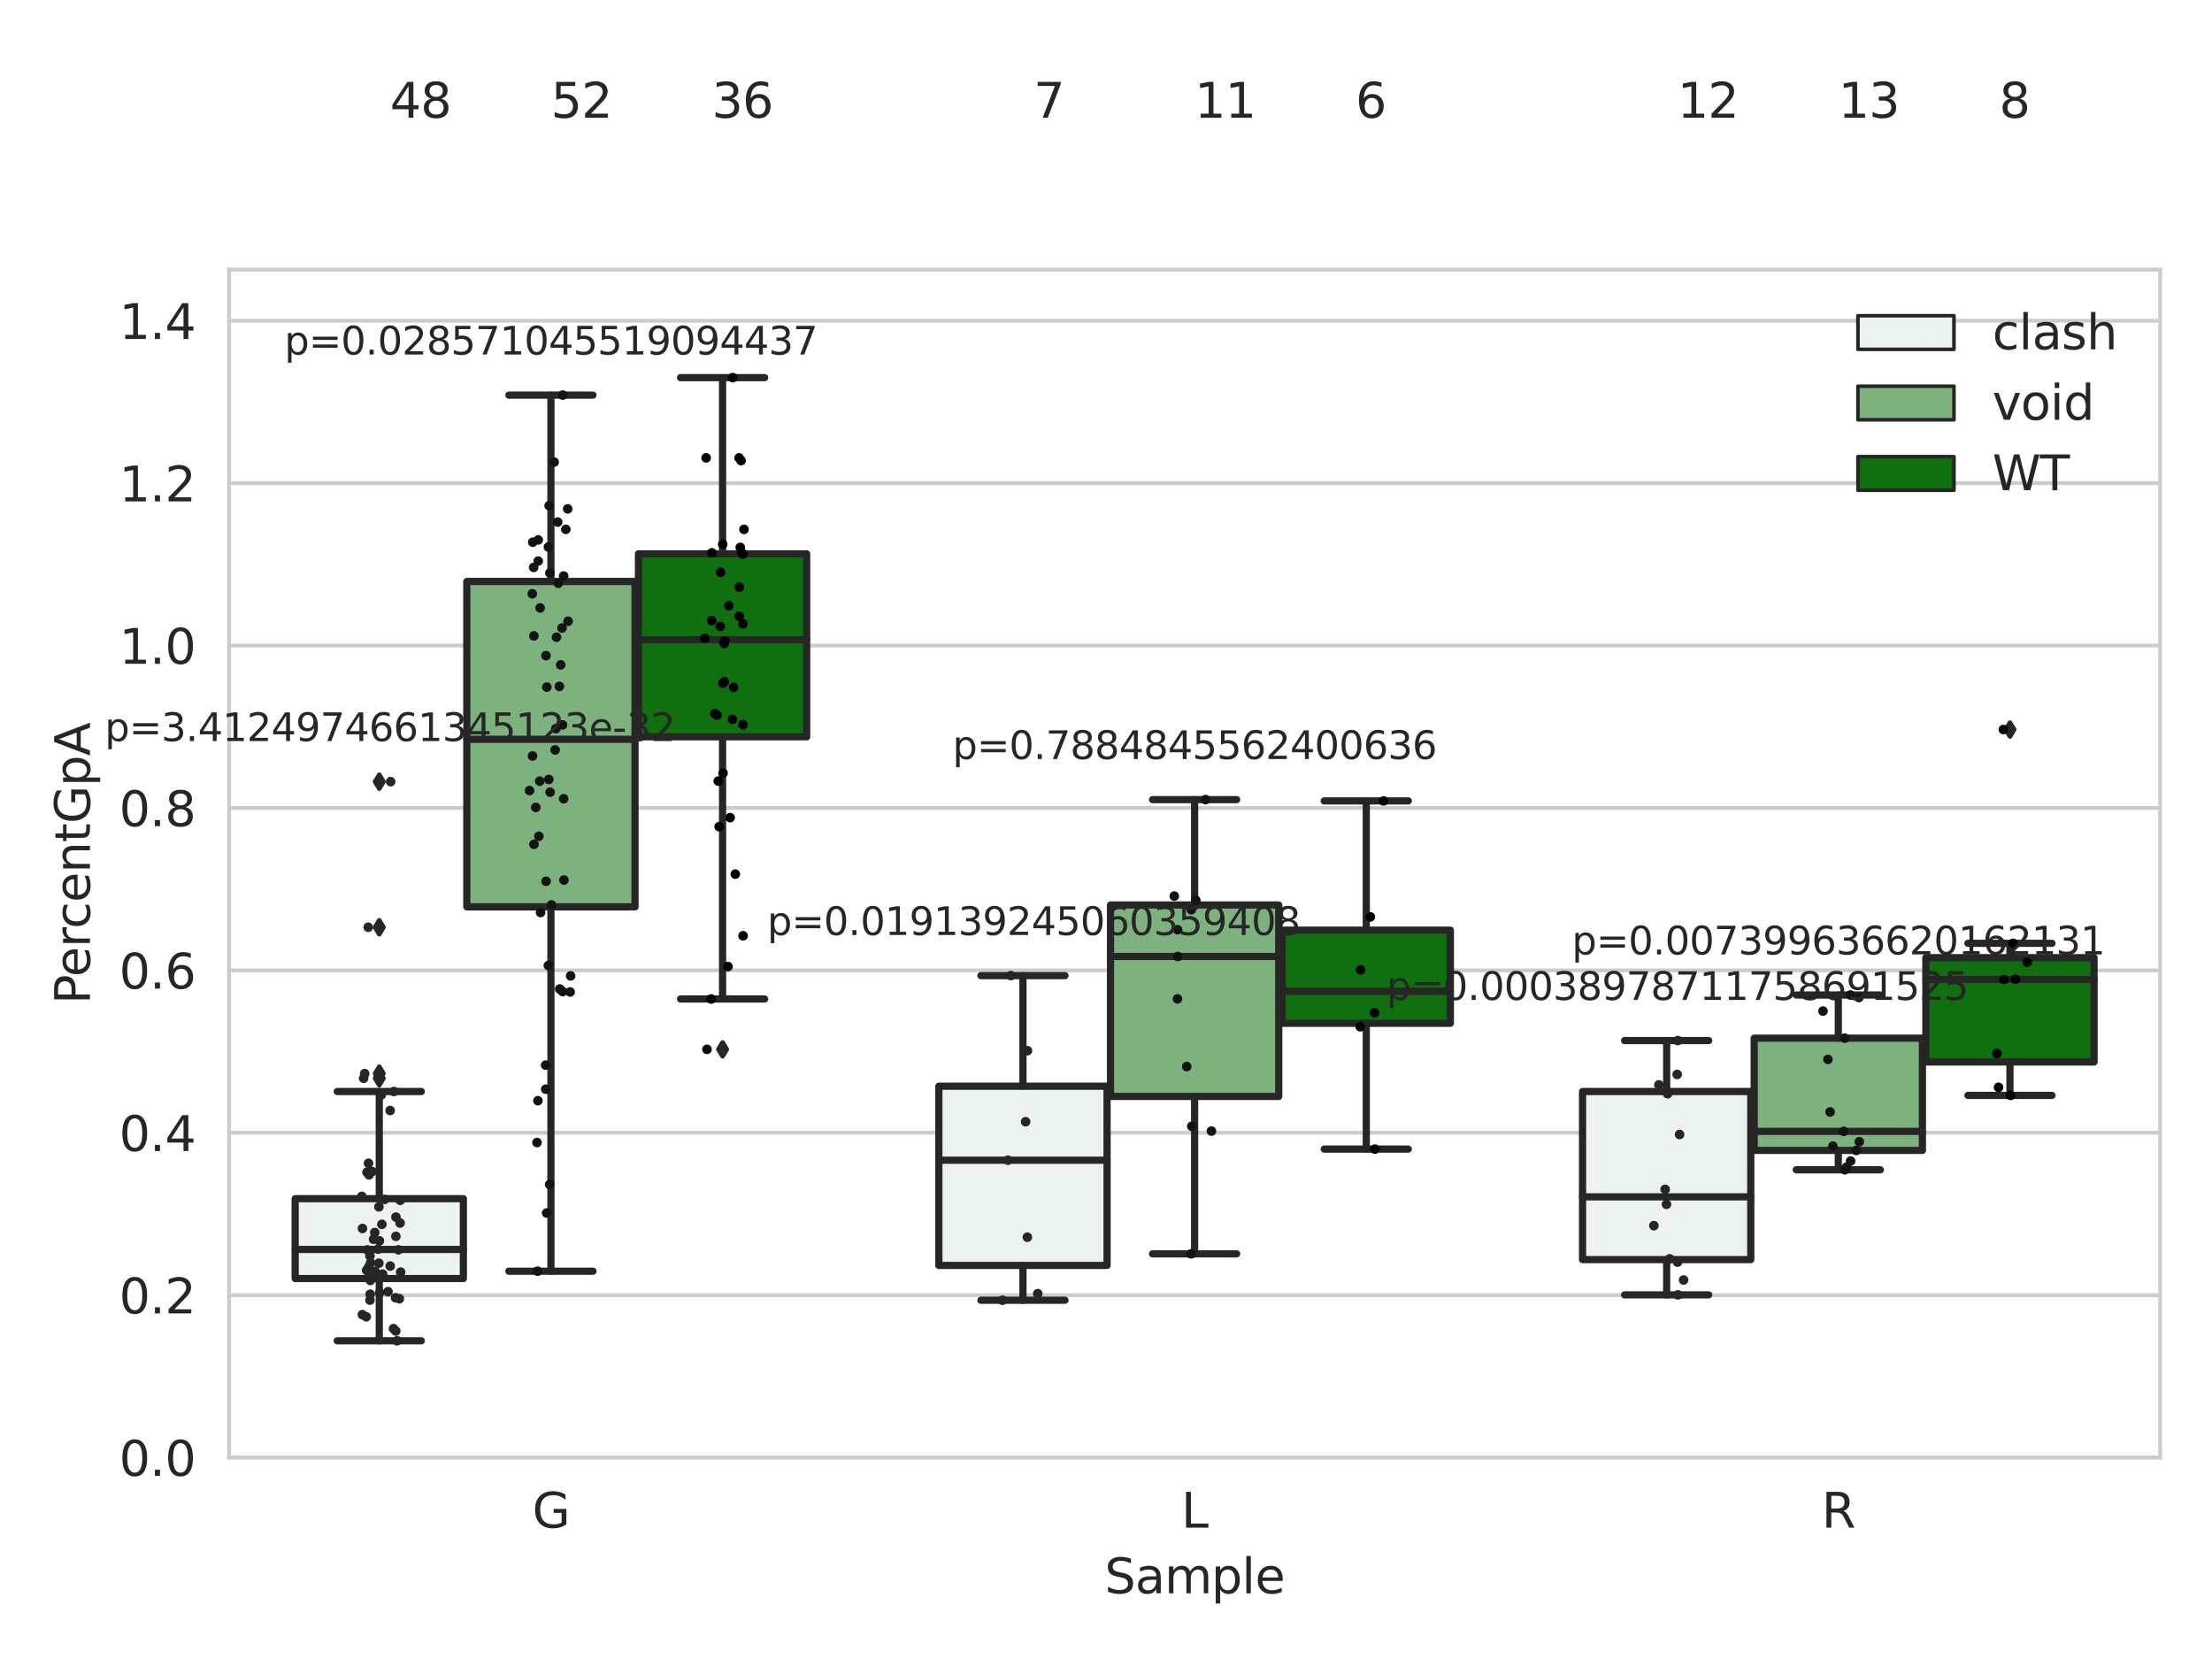 <?xml version="1.0" encoding="utf-8" standalone="no"?>
<!DOCTYPE svg PUBLIC "-//W3C//DTD SVG 1.1//EN"
  "http://www.w3.org/Graphics/SVG/1.1/DTD/svg11.dtd">
<svg xmlns:xlink="http://www.w3.org/1999/xlink" width="460.8pt" height="345.6pt" viewBox="0 0 460.8 345.6" xmlns="http://www.w3.org/2000/svg" version="1.1">
 <defs>
  <style type="text/css">*{stroke-linejoin: round; stroke-linecap: butt}</style>
 </defs>
 <g id="figure_1">
  <g id="patch_1">
   <path d="M 0 345.6 
L 460.8 345.6 
L 460.8 0 
L 0 0 
z
" style="fill: #ffffff"/>
  </g>
  <g id="axes_1">
   <g id="patch_2">
    <path d="M 47.72 303.64 
L 450 303.64 
L 450 56.174 
L 47.72 56.174 
z
" style="fill: #ffffff"/>
   </g>
   <g id="matplotlib.axis_1">
    <g id="xtick_1">
     <g id="text_1">
      <!-- G -->
      <g style="fill: #262626" transform="translate(110.892 318.238) scale(0.1 -0.1)">
       <defs>
        <path id="DejaVuSans-47" d="M 3809 666 
L 3809 1919 
L 2778 1919 
L 2778 2438 
L 4434 2438 
L 4434 434 
Q 4069 175 3628 42 
Q 3188 -91 2688 -91 
Q 1594 -91 976 548 
Q 359 1188 359 2328 
Q 359 3472 976 4111 
Q 1594 4750 2688 4750 
Q 3144 4750 3555 4637 
Q 3966 4525 4313 4306 
L 4313 3634 
Q 3963 3931 3569 4081 
Q 3175 4231 2741 4231 
Q 1884 4231 1454 3753 
Q 1025 3275 1025 2328 
Q 1025 1384 1454 906 
Q 1884 428 2741 428 
Q 3075 428 3337 486 
Q 3600 544 3809 666 
z
" transform="scale(0.016)"/>
       </defs>
       <use xlink:href="#DejaVuSans-47"/>
      </g>
     </g>
    </g>
    <g id="xtick_2">
     <g id="text_2">
      <!-- L -->
      <g style="fill: #262626" transform="translate(246.074 318.238) scale(0.1 -0.1)">
       <defs>
        <path id="DejaVuSans-4c" d="M 628 4666 
L 1259 4666 
L 1259 531 
L 3531 531 
L 3531 0 
L 628 0 
L 628 4666 
z
" transform="scale(0.016)"/>
       </defs>
       <use xlink:href="#DejaVuSans-4c"/>
      </g>
     </g>
    </g>
    <g id="xtick_3">
     <g id="text_3">
      <!-- R -->
      <g style="fill: #262626" transform="translate(379.479 318.238) scale(0.1 -0.1)">
       <defs>
        <path id="DejaVuSans-52" d="M 2841 2188 
Q 3044 2119 3236 1894 
Q 3428 1669 3622 1275 
L 4263 0 
L 3584 0 
L 2988 1197 
Q 2756 1666 2539 1819 
Q 2322 1972 1947 1972 
L 1259 1972 
L 1259 0 
L 628 0 
L 628 4666 
L 2053 4666 
Q 2853 4666 3247 4331 
Q 3641 3997 3641 3322 
Q 3641 2881 3436 2590 
Q 3231 2300 2841 2188 
z
M 1259 4147 
L 1259 2491 
L 2053 2491 
Q 2509 2491 2742 2702 
Q 2975 2913 2975 3322 
Q 2975 3731 2742 3939 
Q 2509 4147 2053 4147 
L 1259 4147 
z
" transform="scale(0.016)"/>
       </defs>
       <use xlink:href="#DejaVuSans-52"/>
      </g>
     </g>
    </g>
    <g id="text_4">
     <!-- Sample -->
     <g style="fill: #262626" transform="translate(230.112 331.917) scale(0.1 -0.1)">
      <defs>
       <path id="DejaVuSans-53" d="M 3425 4513 
L 3425 3897 
Q 3066 4069 2747 4153 
Q 2428 4238 2131 4238 
Q 1616 4238 1336 4038 
Q 1056 3838 1056 3469 
Q 1056 3159 1242 3001 
Q 1428 2844 1947 2747 
L 2328 2669 
Q 3034 2534 3370 2195 
Q 3706 1856 3706 1288 
Q 3706 609 3251 259 
Q 2797 -91 1919 -91 
Q 1588 -91 1214 -16 
Q 841 59 441 206 
L 441 856 
Q 825 641 1194 531 
Q 1563 422 1919 422 
Q 2459 422 2753 634 
Q 3047 847 3047 1241 
Q 3047 1584 2836 1778 
Q 2625 1972 2144 2069 
L 1759 2144 
Q 1053 2284 737 2584 
Q 422 2884 422 3419 
Q 422 4038 858 4394 
Q 1294 4750 2059 4750 
Q 2388 4750 2728 4690 
Q 3069 4631 3425 4513 
z
" transform="scale(0.016)"/>
       <path id="DejaVuSans-61" d="M 2194 1759 
Q 1497 1759 1228 1600 
Q 959 1441 959 1056 
Q 959 750 1161 570 
Q 1363 391 1709 391 
Q 2188 391 2477 730 
Q 2766 1069 2766 1631 
L 2766 1759 
L 2194 1759 
z
M 3341 1997 
L 3341 0 
L 2766 0 
L 2766 531 
Q 2569 213 2275 61 
Q 1981 -91 1556 -91 
Q 1019 -91 701 211 
Q 384 513 384 1019 
Q 384 1609 779 1909 
Q 1175 2209 1959 2209 
L 2766 2209 
L 2766 2266 
Q 2766 2663 2505 2880 
Q 2244 3097 1772 3097 
Q 1472 3097 1187 3025 
Q 903 2953 641 2809 
L 641 3341 
Q 956 3463 1253 3523 
Q 1550 3584 1831 3584 
Q 2591 3584 2966 3190 
Q 3341 2797 3341 1997 
z
" transform="scale(0.016)"/>
       <path id="DejaVuSans-6d" d="M 3328 2828 
Q 3544 3216 3844 3400 
Q 4144 3584 4550 3584 
Q 5097 3584 5394 3201 
Q 5691 2819 5691 2113 
L 5691 0 
L 5113 0 
L 5113 2094 
Q 5113 2597 4934 2840 
Q 4756 3084 4391 3084 
Q 3944 3084 3684 2787 
Q 3425 2491 3425 1978 
L 3425 0 
L 2847 0 
L 2847 2094 
Q 2847 2600 2669 2842 
Q 2491 3084 2119 3084 
Q 1678 3084 1418 2786 
Q 1159 2488 1159 1978 
L 1159 0 
L 581 0 
L 581 3500 
L 1159 3500 
L 1159 2956 
Q 1356 3278 1631 3431 
Q 1906 3584 2284 3584 
Q 2666 3584 2933 3390 
Q 3200 3197 3328 2828 
z
" transform="scale(0.016)"/>
       <path id="DejaVuSans-70" d="M 1159 525 
L 1159 -1331 
L 581 -1331 
L 581 3500 
L 1159 3500 
L 1159 2969 
Q 1341 3281 1617 3432 
Q 1894 3584 2278 3584 
Q 2916 3584 3314 3078 
Q 3713 2572 3713 1747 
Q 3713 922 3314 415 
Q 2916 -91 2278 -91 
Q 1894 -91 1617 61 
Q 1341 213 1159 525 
z
M 3116 1747 
Q 3116 2381 2855 2742 
Q 2594 3103 2138 3103 
Q 1681 3103 1420 2742 
Q 1159 2381 1159 1747 
Q 1159 1113 1420 752 
Q 1681 391 2138 391 
Q 2594 391 2855 752 
Q 3116 1113 3116 1747 
z
" transform="scale(0.016)"/>
       <path id="DejaVuSans-6c" d="M 603 4863 
L 1178 4863 
L 1178 0 
L 603 0 
L 603 4863 
z
" transform="scale(0.016)"/>
       <path id="DejaVuSans-65" d="M 3597 1894 
L 3597 1613 
L 953 1613 
Q 991 1019 1311 708 
Q 1631 397 2203 397 
Q 2534 397 2845 478 
Q 3156 559 3463 722 
L 3463 178 
Q 3153 47 2828 -22 
Q 2503 -91 2169 -91 
Q 1331 -91 842 396 
Q 353 884 353 1716 
Q 353 2575 817 3079 
Q 1281 3584 2069 3584 
Q 2775 3584 3186 3129 
Q 3597 2675 3597 1894 
z
M 3022 2063 
Q 3016 2534 2758 2815 
Q 2500 3097 2075 3097 
Q 1594 3097 1305 2825 
Q 1016 2553 972 2059 
L 3022 2063 
z
" transform="scale(0.016)"/>
      </defs>
      <use xlink:href="#DejaVuSans-53"/>
      <use xlink:href="#DejaVuSans-61" x="63.477"/>
      <use xlink:href="#DejaVuSans-6d" x="124.756"/>
      <use xlink:href="#DejaVuSans-70" x="222.168"/>
      <use xlink:href="#DejaVuSans-6c" x="285.645"/>
      <use xlink:href="#DejaVuSans-65" x="313.428"/>
     </g>
    </g>
   </g>
   <g id="matplotlib.axis_2">
    <g id="ytick_1">
     <g id="line2d_1">
      <path d="M 47.72 303.64 
L 450 303.64 
" clip-path="url(#pb093801bfc)" style="fill: none; stroke: #cccccc; stroke-width: 0.8; stroke-linecap: round"/>
     </g>
     <g id="text_5">
      <!-- 0.0 -->
      <g style="fill: #262626" transform="translate(24.817 307.439) scale(0.1 -0.1)">
       <defs>
        <path id="DejaVuSans-30" d="M 2034 4250 
Q 1547 4250 1301 3770 
Q 1056 3291 1056 2328 
Q 1056 1369 1301 889 
Q 1547 409 2034 409 
Q 2525 409 2770 889 
Q 3016 1369 3016 2328 
Q 3016 3291 2770 3770 
Q 2525 4250 2034 4250 
z
M 2034 4750 
Q 2819 4750 3233 4129 
Q 3647 3509 3647 2328 
Q 3647 1150 3233 529 
Q 2819 -91 2034 -91 
Q 1250 -91 836 529 
Q 422 1150 422 2328 
Q 422 3509 836 4129 
Q 1250 4750 2034 4750 
z
" transform="scale(0.016)"/>
        <path id="DejaVuSans-2e" d="M 684 794 
L 1344 794 
L 1344 0 
L 684 0 
L 684 794 
z
" transform="scale(0.016)"/>
       </defs>
       <use xlink:href="#DejaVuSans-30"/>
       <use xlink:href="#DejaVuSans-2e" x="63.623"/>
       <use xlink:href="#DejaVuSans-30" x="95.41"/>
      </g>
     </g>
    </g>
    <g id="ytick_2">
     <g id="line2d_2">
      <path d="M 47.72 269.808 
L 450 269.808 
" clip-path="url(#pb093801bfc)" style="fill: none; stroke: #cccccc; stroke-width: 0.8; stroke-linecap: round"/>
     </g>
     <g id="text_6">
      <!-- 0.2 -->
      <g style="fill: #262626" transform="translate(24.817 273.607) scale(0.1 -0.1)">
       <defs>
        <path id="DejaVuSans-32" d="M 1228 531 
L 3431 531 
L 3431 0 
L 469 0 
L 469 531 
Q 828 903 1448 1529 
Q 2069 2156 2228 2338 
Q 2531 2678 2651 2914 
Q 2772 3150 2772 3378 
Q 2772 3750 2511 3984 
Q 2250 4219 1831 4219 
Q 1534 4219 1204 4116 
Q 875 4013 500 3803 
L 500 4441 
Q 881 4594 1212 4672 
Q 1544 4750 1819 4750 
Q 2544 4750 2975 4387 
Q 3406 4025 3406 3419 
Q 3406 3131 3298 2873 
Q 3191 2616 2906 2266 
Q 2828 2175 2409 1742 
Q 1991 1309 1228 531 
z
" transform="scale(0.016)"/>
       </defs>
       <use xlink:href="#DejaVuSans-30"/>
       <use xlink:href="#DejaVuSans-2e" x="63.623"/>
       <use xlink:href="#DejaVuSans-32" x="95.41"/>
      </g>
     </g>
    </g>
    <g id="ytick_3">
     <g id="line2d_3">
      <path d="M 47.72 235.975 
L 450 235.975 
" clip-path="url(#pb093801bfc)" style="fill: none; stroke: #cccccc; stroke-width: 0.8; stroke-linecap: round"/>
     </g>
     <g id="text_7">
      <!-- 0.4 -->
      <g style="fill: #262626" transform="translate(24.817 239.775) scale(0.1 -0.1)">
       <defs>
        <path id="DejaVuSans-34" d="M 2419 4116 
L 825 1625 
L 2419 1625 
L 2419 4116 
z
M 2253 4666 
L 3047 4666 
L 3047 1625 
L 3713 1625 
L 3713 1100 
L 3047 1100 
L 3047 0 
L 2419 0 
L 2419 1100 
L 313 1100 
L 313 1709 
L 2253 4666 
z
" transform="scale(0.016)"/>
       </defs>
       <use xlink:href="#DejaVuSans-30"/>
       <use xlink:href="#DejaVuSans-2e" x="63.623"/>
       <use xlink:href="#DejaVuSans-34" x="95.41"/>
      </g>
     </g>
    </g>
    <g id="ytick_4">
     <g id="line2d_4">
      <path d="M 47.72 202.143 
L 450 202.143 
" clip-path="url(#pb093801bfc)" style="fill: none; stroke: #cccccc; stroke-width: 0.8; stroke-linecap: round"/>
     </g>
     <g id="text_8">
      <!-- 0.6 -->
      <g style="fill: #262626" transform="translate(24.817 205.942) scale(0.1 -0.1)">
       <defs>
        <path id="DejaVuSans-36" d="M 2113 2584 
Q 1688 2584 1439 2293 
Q 1191 2003 1191 1497 
Q 1191 994 1439 701 
Q 1688 409 2113 409 
Q 2538 409 2786 701 
Q 3034 994 3034 1497 
Q 3034 2003 2786 2293 
Q 2538 2584 2113 2584 
z
M 3366 4563 
L 3366 3988 
Q 3128 4100 2886 4159 
Q 2644 4219 2406 4219 
Q 1781 4219 1451 3797 
Q 1122 3375 1075 2522 
Q 1259 2794 1537 2939 
Q 1816 3084 2150 3084 
Q 2853 3084 3261 2657 
Q 3669 2231 3669 1497 
Q 3669 778 3244 343 
Q 2819 -91 2113 -91 
Q 1303 -91 875 529 
Q 447 1150 447 2328 
Q 447 3434 972 4092 
Q 1497 4750 2381 4750 
Q 2619 4750 2861 4703 
Q 3103 4656 3366 4563 
z
" transform="scale(0.016)"/>
       </defs>
       <use xlink:href="#DejaVuSans-30"/>
       <use xlink:href="#DejaVuSans-2e" x="63.623"/>
       <use xlink:href="#DejaVuSans-36" x="95.41"/>
      </g>
     </g>
    </g>
    <g id="ytick_5">
     <g id="line2d_5">
      <path d="M 47.72 168.311 
L 450 168.311 
" clip-path="url(#pb093801bfc)" style="fill: none; stroke: #cccccc; stroke-width: 0.8; stroke-linecap: round"/>
     </g>
     <g id="text_9">
      <!-- 0.8 -->
      <g style="fill: #262626" transform="translate(24.817 172.11) scale(0.1 -0.1)">
       <defs>
        <path id="DejaVuSans-38" d="M 2034 2216 
Q 1584 2216 1326 1975 
Q 1069 1734 1069 1313 
Q 1069 891 1326 650 
Q 1584 409 2034 409 
Q 2484 409 2743 651 
Q 3003 894 3003 1313 
Q 3003 1734 2745 1975 
Q 2488 2216 2034 2216 
z
M 1403 2484 
Q 997 2584 770 2862 
Q 544 3141 544 3541 
Q 544 4100 942 4425 
Q 1341 4750 2034 4750 
Q 2731 4750 3128 4425 
Q 3525 4100 3525 3541 
Q 3525 3141 3298 2862 
Q 3072 2584 2669 2484 
Q 3125 2378 3379 2068 
Q 3634 1759 3634 1313 
Q 3634 634 3220 271 
Q 2806 -91 2034 -91 
Q 1263 -91 848 271 
Q 434 634 434 1313 
Q 434 1759 690 2068 
Q 947 2378 1403 2484 
z
M 1172 3481 
Q 1172 3119 1398 2916 
Q 1625 2713 2034 2713 
Q 2441 2713 2670 2916 
Q 2900 3119 2900 3481 
Q 2900 3844 2670 4047 
Q 2441 4250 2034 4250 
Q 1625 4250 1398 4047 
Q 1172 3844 1172 3481 
z
" transform="scale(0.016)"/>
       </defs>
       <use xlink:href="#DejaVuSans-30"/>
       <use xlink:href="#DejaVuSans-2e" x="63.623"/>
       <use xlink:href="#DejaVuSans-38" x="95.41"/>
      </g>
     </g>
    </g>
    <g id="ytick_6">
     <g id="line2d_6">
      <path d="M 47.72 134.478 
L 450 134.478 
" clip-path="url(#pb093801bfc)" style="fill: none; stroke: #cccccc; stroke-width: 0.8; stroke-linecap: round"/>
     </g>
     <g id="text_10">
      <!-- 1.0 -->
      <g style="fill: #262626" transform="translate(24.817 138.278) scale(0.1 -0.1)">
       <defs>
        <path id="DejaVuSans-31" d="M 794 531 
L 1825 531 
L 1825 4091 
L 703 3866 
L 703 4441 
L 1819 4666 
L 2450 4666 
L 2450 531 
L 3481 531 
L 3481 0 
L 794 0 
L 794 531 
z
" transform="scale(0.016)"/>
       </defs>
       <use xlink:href="#DejaVuSans-31"/>
       <use xlink:href="#DejaVuSans-2e" x="63.623"/>
       <use xlink:href="#DejaVuSans-30" x="95.41"/>
      </g>
     </g>
    </g>
    <g id="ytick_7">
     <g id="line2d_7">
      <path d="M 47.72 100.646 
L 450 100.646 
" clip-path="url(#pb093801bfc)" style="fill: none; stroke: #cccccc; stroke-width: 0.8; stroke-linecap: round"/>
     </g>
     <g id="text_11">
      <!-- 1.2 -->
      <g style="fill: #262626" transform="translate(24.817 104.445) scale(0.1 -0.1)">
       <use xlink:href="#DejaVuSans-31"/>
       <use xlink:href="#DejaVuSans-2e" x="63.623"/>
       <use xlink:href="#DejaVuSans-32" x="95.41"/>
      </g>
     </g>
    </g>
    <g id="ytick_8">
     <g id="line2d_8">
      <path d="M 47.72 66.814 
L 450 66.814 
" clip-path="url(#pb093801bfc)" style="fill: none; stroke: #cccccc; stroke-width: 0.8; stroke-linecap: round"/>
     </g>
     <g id="text_12">
      <!-- 1.4 -->
      <g style="fill: #262626" transform="translate(24.817 70.613) scale(0.1 -0.1)">
       <use xlink:href="#DejaVuSans-31"/>
       <use xlink:href="#DejaVuSans-2e" x="63.623"/>
       <use xlink:href="#DejaVuSans-34" x="95.41"/>
      </g>
     </g>
    </g>
    <g id="text_13">
     <!-- PercentGpA -->
     <g style="fill: #262626" transform="translate(18.737 209.184) rotate(-90) scale(0.1 -0.1)">
      <defs>
       <path id="DejaVuSans-50" d="M 1259 4147 
L 1259 2394 
L 2053 2394 
Q 2494 2394 2734 2622 
Q 2975 2850 2975 3272 
Q 2975 3691 2734 3919 
Q 2494 4147 2053 4147 
L 1259 4147 
z
M 628 4666 
L 2053 4666 
Q 2838 4666 3239 4311 
Q 3641 3956 3641 3272 
Q 3641 2581 3239 2228 
Q 2838 1875 2053 1875 
L 1259 1875 
L 1259 0 
L 628 0 
L 628 4666 
z
" transform="scale(0.016)"/>
       <path id="DejaVuSans-72" d="M 2631 2963 
Q 2534 3019 2420 3045 
Q 2306 3072 2169 3072 
Q 1681 3072 1420 2755 
Q 1159 2438 1159 1844 
L 1159 0 
L 581 0 
L 581 3500 
L 1159 3500 
L 1159 2956 
Q 1341 3275 1631 3429 
Q 1922 3584 2338 3584 
Q 2397 3584 2469 3576 
Q 2541 3569 2628 3553 
L 2631 2963 
z
" transform="scale(0.016)"/>
       <path id="DejaVuSans-63" d="M 3122 3366 
L 3122 2828 
Q 2878 2963 2633 3030 
Q 2388 3097 2138 3097 
Q 1578 3097 1268 2742 
Q 959 2388 959 1747 
Q 959 1106 1268 751 
Q 1578 397 2138 397 
Q 2388 397 2633 464 
Q 2878 531 3122 666 
L 3122 134 
Q 2881 22 2623 -34 
Q 2366 -91 2075 -91 
Q 1284 -91 818 406 
Q 353 903 353 1747 
Q 353 2603 823 3093 
Q 1294 3584 2113 3584 
Q 2378 3584 2631 3529 
Q 2884 3475 3122 3366 
z
" transform="scale(0.016)"/>
       <path id="DejaVuSans-6e" d="M 3513 2113 
L 3513 0 
L 2938 0 
L 2938 2094 
Q 2938 2591 2744 2837 
Q 2550 3084 2163 3084 
Q 1697 3084 1428 2787 
Q 1159 2491 1159 1978 
L 1159 0 
L 581 0 
L 581 3500 
L 1159 3500 
L 1159 2956 
Q 1366 3272 1645 3428 
Q 1925 3584 2291 3584 
Q 2894 3584 3203 3211 
Q 3513 2838 3513 2113 
z
" transform="scale(0.016)"/>
       <path id="DejaVuSans-74" d="M 1172 4494 
L 1172 3500 
L 2356 3500 
L 2356 3053 
L 1172 3053 
L 1172 1153 
Q 1172 725 1289 603 
Q 1406 481 1766 481 
L 2356 481 
L 2356 0 
L 1766 0 
Q 1100 0 847 248 
Q 594 497 594 1153 
L 594 3053 
L 172 3053 
L 172 3500 
L 594 3500 
L 594 4494 
L 1172 4494 
z
" transform="scale(0.016)"/>
       <path id="DejaVuSans-41" d="M 2188 4044 
L 1331 1722 
L 3047 1722 
L 2188 4044 
z
M 1831 4666 
L 2547 4666 
L 4325 0 
L 3669 0 
L 3244 1197 
L 1141 1197 
L 716 0 
L 50 0 
L 1831 4666 
z
" transform="scale(0.016)"/>
      </defs>
      <use xlink:href="#DejaVuSans-50"/>
      <use xlink:href="#DejaVuSans-65" x="56.678"/>
      <use xlink:href="#DejaVuSans-72" x="118.201"/>
      <use xlink:href="#DejaVuSans-63" x="157.064"/>
      <use xlink:href="#DejaVuSans-65" x="212.045"/>
      <use xlink:href="#DejaVuSans-6e" x="273.568"/>
      <use xlink:href="#DejaVuSans-74" x="336.947"/>
      <use xlink:href="#DejaVuSans-47" x="376.156"/>
      <use xlink:href="#DejaVuSans-70" x="453.646"/>
      <use xlink:href="#DejaVuSans-41" x="517.123"/>
     </g>
    </g>
   </g>
   <g id="patch_3">
    <path d="M 61.487 266.343 
L 96.53 266.343 
L 96.53 249.704 
L 61.487 249.704 
L 61.487 266.343 
z
" clip-path="url(#pb093801bfc)" style="fill: #ecf2ec; stroke: #262626; stroke-width: 1.5; stroke-linejoin: miter"/>
   </g>
   <g id="patch_4">
    <path d="M 97.245 188.91 
L 132.288 188.91 
L 132.288 121.129 
L 97.245 121.129 
L 97.245 188.91 
z
" clip-path="url(#pb093801bfc)" style="fill: #7db17d; stroke: #262626; stroke-width: 1.5; stroke-linejoin: miter"/>
   </g>
   <g id="patch_5">
    <path d="M 133.003 153.492 
L 168.046 153.492 
L 168.046 115.369 
L 133.003 115.369 
L 133.003 153.492 
z
" clip-path="url(#pb093801bfc)" style="fill: #107010; stroke: #262626; stroke-width: 1.5; stroke-linejoin: miter"/>
   </g>
   <g id="patch_6">
    <path d="M 195.58 263.611 
L 230.623 263.611 
L 230.623 226.278 
L 195.58 226.278 
L 195.58 263.611 
z
" clip-path="url(#pb093801bfc)" style="fill: #ecf2ec; stroke: #262626; stroke-width: 1.5; stroke-linejoin: miter"/>
   </g>
   <g id="patch_7">
    <path d="M 231.338 228.405 
L 266.382 228.405 
L 266.382 188.528 
L 231.338 188.528 
L 231.338 228.405 
z
" clip-path="url(#pb093801bfc)" style="fill: #7db17d; stroke: #262626; stroke-width: 1.5; stroke-linejoin: miter"/>
   </g>
   <g id="patch_8">
    <path d="M 267.097 213.168 
L 302.14 213.168 
L 302.14 193.77 
L 267.097 193.77 
L 267.097 213.168 
z
" clip-path="url(#pb093801bfc)" style="fill: #107010; stroke: #262626; stroke-width: 1.5; stroke-linejoin: miter"/>
   </g>
   <g id="patch_9">
    <path d="M 329.674 262.401 
L 364.717 262.401 
L 364.717 227.383 
L 329.674 227.383 
L 329.674 262.401 
z
" clip-path="url(#pb093801bfc)" style="fill: #ecf2ec; stroke: #262626; stroke-width: 1.5; stroke-linejoin: miter"/>
   </g>
   <g id="patch_10">
    <path d="M 365.432 239.658 
L 400.475 239.658 
L 400.475 216.27 
L 365.432 216.27 
L 365.432 239.658 
z
" clip-path="url(#pb093801bfc)" style="fill: #7db17d; stroke: #262626; stroke-width: 1.5; stroke-linejoin: miter"/>
   </g>
   <g id="patch_11">
    <path d="M 401.19 221.231 
L 436.233 221.231 
L 436.233 199.491 
L 401.19 199.491 
L 401.19 221.231 
z
" clip-path="url(#pb093801bfc)" style="fill: #107010; stroke: #262626; stroke-width: 1.5; stroke-linejoin: miter"/>
   </g>
   <g id="patch_12">
    <path d="M 114.767 303.64 
L 114.767 303.64 
L 114.767 303.64 
L 114.767 303.64 
z
" clip-path="url(#pb093801bfc)" style="fill: #ecf2ec; stroke: #262626; stroke-width: 0.75; stroke-linejoin: miter"/>
   </g>
   <g id="patch_13">
    <path d="M 114.767 303.64 
L 114.767 303.64 
L 114.767 303.64 
L 114.767 303.64 
z
" clip-path="url(#pb093801bfc)" style="fill: #7db17d; stroke: #262626; stroke-width: 0.75; stroke-linejoin: miter"/>
   </g>
   <g id="patch_14">
    <path d="M 114.767 303.64 
L 114.767 303.64 
L 114.767 303.64 
L 114.767 303.64 
z
" clip-path="url(#pb093801bfc)" style="fill: #107010; stroke: #262626; stroke-width: 0.75; stroke-linejoin: miter"/>
   </g>
   <g id="PathCollection_1"/>
   <g id="PathCollection_2"/>
   <g id="PathCollection_3"/>
   <g id="line2d_9">
    <path d="M 79.008 266.343 
L 79.008 279.31 
" clip-path="url(#pb093801bfc)" style="fill: none; stroke: #262626; stroke-width: 1.5; stroke-linecap: round"/>
   </g>
   <g id="line2d_10">
    <path d="M 79.008 249.704 
L 79.008 227.383 
" clip-path="url(#pb093801bfc)" style="fill: none; stroke: #262626; stroke-width: 1.5; stroke-linecap: round"/>
   </g>
   <g id="line2d_11">
    <path d="M 70.248 279.31 
L 87.769 279.31 
" clip-path="url(#pb093801bfc)" style="fill: none; stroke: #262626; stroke-width: 1.5; stroke-linecap: round"/>
   </g>
   <g id="line2d_12">
    <path d="M 70.248 227.383 
L 87.769 227.383 
" clip-path="url(#pb093801bfc)" style="fill: none; stroke: #262626; stroke-width: 1.5; stroke-linecap: round"/>
   </g>
   <g id="line2d_13">
    <defs>
     <path id="mab76bfa5ee" d="M -0 1.414 
L 0.849 0 
L 0 -1.414 
L -0.849 -0 
z
" style="stroke: #262626; stroke-linejoin: miter"/>
    </defs>
    <g clip-path="url(#pb093801bfc)">
     <use xlink:href="#mab76bfa5ee" x="79.008" y="193.162" style="fill: #262626; stroke: #262626; stroke-linejoin: miter"/>
     <use xlink:href="#mab76bfa5ee" x="79.008" y="162.835" style="fill: #262626; stroke: #262626; stroke-linejoin: miter"/>
     <use xlink:href="#mab76bfa5ee" x="79.008" y="223.65" style="fill: #262626; stroke: #262626; stroke-linejoin: miter"/>
     <use xlink:href="#mab76bfa5ee" x="79.008" y="224.622" style="fill: #262626; stroke: #262626; stroke-linejoin: miter"/>
    </g>
   </g>
   <g id="line2d_14">
    <path d="M 114.767 188.91 
L 114.767 264.814 
" clip-path="url(#pb093801bfc)" style="fill: none; stroke: #262626; stroke-width: 1.5; stroke-linecap: round"/>
   </g>
   <g id="line2d_15">
    <path d="M 114.767 121.129 
L 114.767 82.311 
" clip-path="url(#pb093801bfc)" style="fill: none; stroke: #262626; stroke-width: 1.5; stroke-linecap: round"/>
   </g>
   <g id="line2d_16">
    <path d="M 106.006 264.814 
L 123.527 264.814 
" clip-path="url(#pb093801bfc)" style="fill: none; stroke: #262626; stroke-width: 1.5; stroke-linecap: round"/>
   </g>
   <g id="line2d_17">
    <path d="M 106.006 82.311 
L 123.527 82.311 
" clip-path="url(#pb093801bfc)" style="fill: none; stroke: #262626; stroke-width: 1.5; stroke-linecap: round"/>
   </g>
   <g id="line2d_18"/>
   <g id="line2d_19">
    <path d="M 150.525 153.492 
L 150.525 208.104 
" clip-path="url(#pb093801bfc)" style="fill: none; stroke: #262626; stroke-width: 1.5; stroke-linecap: round"/>
   </g>
   <g id="line2d_20">
    <path d="M 150.525 115.369 
L 150.525 78.671 
" clip-path="url(#pb093801bfc)" style="fill: none; stroke: #262626; stroke-width: 1.5; stroke-linecap: round"/>
   </g>
   <g id="line2d_21">
    <path d="M 141.764 208.104 
L 159.286 208.104 
" clip-path="url(#pb093801bfc)" style="fill: none; stroke: #262626; stroke-width: 1.5; stroke-linecap: round"/>
   </g>
   <g id="line2d_22">
    <path d="M 141.764 78.671 
L 159.286 78.671 
" clip-path="url(#pb093801bfc)" style="fill: none; stroke: #262626; stroke-width: 1.5; stroke-linecap: round"/>
   </g>
   <g id="line2d_23">
    <g clip-path="url(#pb093801bfc)">
     <use xlink:href="#mab76bfa5ee" x="150.525" y="218.595" style="fill: #262626; stroke: #262626; stroke-linejoin: miter"/>
    </g>
   </g>
   <g id="line2d_24">
    <path d="M 213.102 263.611 
L 213.102 270.869 
" clip-path="url(#pb093801bfc)" style="fill: none; stroke: #262626; stroke-width: 1.5; stroke-linecap: round"/>
   </g>
   <g id="line2d_25">
    <path d="M 213.102 226.278 
L 213.102 203.239 
" clip-path="url(#pb093801bfc)" style="fill: none; stroke: #262626; stroke-width: 1.5; stroke-linecap: round"/>
   </g>
   <g id="line2d_26">
    <path d="M 204.341 270.869 
L 221.863 270.869 
" clip-path="url(#pb093801bfc)" style="fill: none; stroke: #262626; stroke-width: 1.5; stroke-linecap: round"/>
   </g>
   <g id="line2d_27">
    <path d="M 204.341 203.239 
L 221.863 203.239 
" clip-path="url(#pb093801bfc)" style="fill: none; stroke: #262626; stroke-width: 1.5; stroke-linecap: round"/>
   </g>
   <g id="line2d_28"/>
   <g id="line2d_29">
    <path d="M 248.86 228.405 
L 248.86 261.201 
" clip-path="url(#pb093801bfc)" style="fill: none; stroke: #262626; stroke-width: 1.5; stroke-linecap: round"/>
   </g>
   <g id="line2d_30">
    <path d="M 248.86 188.528 
L 248.86 166.575 
" clip-path="url(#pb093801bfc)" style="fill: none; stroke: #262626; stroke-width: 1.5; stroke-linecap: round"/>
   </g>
   <g id="line2d_31">
    <path d="M 240.099 261.201 
L 257.621 261.201 
" clip-path="url(#pb093801bfc)" style="fill: none; stroke: #262626; stroke-width: 1.5; stroke-linecap: round"/>
   </g>
   <g id="line2d_32">
    <path d="M 240.099 166.575 
L 257.621 166.575 
" clip-path="url(#pb093801bfc)" style="fill: none; stroke: #262626; stroke-width: 1.5; stroke-linecap: round"/>
   </g>
   <g id="line2d_33"/>
   <g id="line2d_34">
    <path d="M 284.618 213.168 
L 284.618 239.376 
" clip-path="url(#pb093801bfc)" style="fill: none; stroke: #262626; stroke-width: 1.5; stroke-linecap: round"/>
   </g>
   <g id="line2d_35">
    <path d="M 284.618 193.77 
L 284.618 166.847 
" clip-path="url(#pb093801bfc)" style="fill: none; stroke: #262626; stroke-width: 1.5; stroke-linecap: round"/>
   </g>
   <g id="line2d_36">
    <path d="M 275.857 239.376 
L 293.379 239.376 
" clip-path="url(#pb093801bfc)" style="fill: none; stroke: #262626; stroke-width: 1.5; stroke-linecap: round"/>
   </g>
   <g id="line2d_37">
    <path d="M 275.857 166.847 
L 293.379 166.847 
" clip-path="url(#pb093801bfc)" style="fill: none; stroke: #262626; stroke-width: 1.5; stroke-linecap: round"/>
   </g>
   <g id="line2d_38"/>
   <g id="line2d_39">
    <path d="M 347.195 262.401 
L 347.195 269.749 
" clip-path="url(#pb093801bfc)" style="fill: none; stroke: #262626; stroke-width: 1.5; stroke-linecap: round"/>
   </g>
   <g id="line2d_40">
    <path d="M 347.195 227.383 
L 347.195 216.767 
" clip-path="url(#pb093801bfc)" style="fill: none; stroke: #262626; stroke-width: 1.5; stroke-linecap: round"/>
   </g>
   <g id="line2d_41">
    <path d="M 338.434 269.749 
L 355.956 269.749 
" clip-path="url(#pb093801bfc)" style="fill: none; stroke: #262626; stroke-width: 1.5; stroke-linecap: round"/>
   </g>
   <g id="line2d_42">
    <path d="M 338.434 216.767 
L 355.956 216.767 
" clip-path="url(#pb093801bfc)" style="fill: none; stroke: #262626; stroke-width: 1.5; stroke-linecap: round"/>
   </g>
   <g id="line2d_43"/>
   <g id="line2d_44">
    <path d="M 382.953 239.658 
L 382.953 243.69 
" clip-path="url(#pb093801bfc)" style="fill: none; stroke: #262626; stroke-width: 1.5; stroke-linecap: round"/>
   </g>
   <g id="line2d_45">
    <path d="M 382.953 216.27 
L 382.953 207.28 
" clip-path="url(#pb093801bfc)" style="fill: none; stroke: #262626; stroke-width: 1.5; stroke-linecap: round"/>
   </g>
   <g id="line2d_46">
    <path d="M 374.193 243.69 
L 391.714 243.69 
" clip-path="url(#pb093801bfc)" style="fill: none; stroke: #262626; stroke-width: 1.5; stroke-linecap: round"/>
   </g>
   <g id="line2d_47">
    <path d="M 374.193 207.28 
L 391.714 207.28 
" clip-path="url(#pb093801bfc)" style="fill: none; stroke: #262626; stroke-width: 1.5; stroke-linecap: round"/>
   </g>
   <g id="line2d_48"/>
   <g id="line2d_49">
    <path d="M 418.712 221.231 
L 418.712 228.194 
" clip-path="url(#pb093801bfc)" style="fill: none; stroke: #262626; stroke-width: 1.5; stroke-linecap: round"/>
   </g>
   <g id="line2d_50">
    <path d="M 418.712 199.491 
L 418.712 196.51 
" clip-path="url(#pb093801bfc)" style="fill: none; stroke: #262626; stroke-width: 1.5; stroke-linecap: round"/>
   </g>
   <g id="line2d_51">
    <path d="M 409.951 228.194 
L 427.472 228.194 
" clip-path="url(#pb093801bfc)" style="fill: none; stroke: #262626; stroke-width: 1.5; stroke-linecap: round"/>
   </g>
   <g id="line2d_52">
    <path d="M 409.951 196.51 
L 427.472 196.51 
" clip-path="url(#pb093801bfc)" style="fill: none; stroke: #262626; stroke-width: 1.5; stroke-linecap: round"/>
   </g>
   <g id="line2d_53">
    <g clip-path="url(#pb093801bfc)">
     <use xlink:href="#mab76bfa5ee" x="418.712" y="151.974" style="fill: #262626; stroke: #262626; stroke-linejoin: miter"/>
    </g>
   </g>
   <g id="line2d_54">
    <path d="M 61.487 260.289 
L 96.53 260.289 
" clip-path="url(#pb093801bfc)" style="fill: none; stroke: #262626; stroke-width: 1.5; stroke-linecap: round"/>
   </g>
   <g id="line2d_55">
    <path d="M 97.245 154.003 
L 132.288 154.003 
" clip-path="url(#pb093801bfc)" style="fill: none; stroke: #262626; stroke-width: 1.5; stroke-linecap: round"/>
   </g>
   <g id="line2d_56">
    <path d="M 133.003 133.265 
L 168.046 133.265 
" clip-path="url(#pb093801bfc)" style="fill: none; stroke: #262626; stroke-width: 1.5; stroke-linecap: round"/>
   </g>
   <g id="line2d_57">
    <path d="M 195.58 241.694 
L 230.623 241.694 
" clip-path="url(#pb093801bfc)" style="fill: none; stroke: #262626; stroke-width: 1.5; stroke-linecap: round"/>
   </g>
   <g id="line2d_58">
    <path d="M 231.338 199.249 
L 266.382 199.249 
" clip-path="url(#pb093801bfc)" style="fill: none; stroke: #262626; stroke-width: 1.5; stroke-linecap: round"/>
   </g>
   <g id="line2d_59">
    <path d="M 267.097 206.515 
L 302.14 206.515 
" clip-path="url(#pb093801bfc)" style="fill: none; stroke: #262626; stroke-width: 1.5; stroke-linecap: round"/>
   </g>
   <g id="line2d_60">
    <path d="M 329.674 249.32 
L 364.717 249.32 
" clip-path="url(#pb093801bfc)" style="fill: none; stroke: #262626; stroke-width: 1.5; stroke-linecap: round"/>
   </g>
   <g id="line2d_61">
    <path d="M 365.432 235.682 
L 400.475 235.682 
" clip-path="url(#pb093801bfc)" style="fill: none; stroke: #262626; stroke-width: 1.5; stroke-linecap: round"/>
   </g>
   <g id="line2d_62">
    <path d="M 401.19 204.028 
L 436.233 204.028 
" clip-path="url(#pb093801bfc)" style="fill: none; stroke: #262626; stroke-width: 1.5; stroke-linecap: round"/>
   </g>
   <g id="patch_15">
    <path d="M 47.72 303.64 
L 47.72 56.174 
" style="fill: none; stroke: #cccccc; stroke-width: 0.8; stroke-linejoin: miter; stroke-linecap: square"/>
   </g>
   <g id="patch_16">
    <path d="M 450 303.64 
L 450 56.174 
" style="fill: none; stroke: #cccccc; stroke-width: 0.8; stroke-linejoin: miter; stroke-linecap: square"/>
   </g>
   <g id="patch_17">
    <path d="M 47.72 303.64 
L 450 303.64 
" style="fill: none; stroke: #cccccc; stroke-width: 0.8; stroke-linejoin: miter; stroke-linecap: square"/>
   </g>
   <g id="patch_18">
    <path d="M 47.72 56.174 
L 450 56.174 
" style="fill: none; stroke: #cccccc; stroke-width: 0.8; stroke-linejoin: miter; stroke-linecap: square"/>
   </g>
   <g id="PathCollection_4">
    <defs>
     <path id="C0_0_882767a1ac" d="M 0 1 
C 0.265 1 0.52 0.895 0.707 0.707 
C 0.895 0.52 1 0.265 1 -0 
C 1 -0.265 0.895 -0.52 0.707 -0.707 
C 0.52 -0.895 0.265 -1 0 -1 
C -0.265 -1 -0.52 -0.895 -0.707 -0.707 
C -0.895 -0.52 -1 -0.265 -1 0 
C -1 0.265 -0.895 0.52 -0.707 0.707 
C -0.52 0.895 -0.265 1 0 1 
z
"/>
    </defs>
    <g clip-path="url(#pb093801bfc)">
     <use xlink:href="#C0_0_882767a1ac" x="83.373" y="250.046" style="fill: #262626"/>
    </g>
    <g clip-path="url(#pb093801bfc)">
     <use xlink:href="#C0_0_882767a1ac" x="82.485" y="253.546" style="fill: #262626"/>
    </g>
    <g clip-path="url(#pb093801bfc)">
     <use xlink:href="#C0_0_882767a1ac" x="75.365" y="249.224" style="fill: #262626"/>
    </g>
    <g clip-path="url(#pb093801bfc)">
     <use xlink:href="#C0_0_882767a1ac" x="82.467" y="257.551" style="fill: #262626"/>
    </g>
    <g clip-path="url(#pb093801bfc)">
     <use xlink:href="#C0_0_882767a1ac" x="78.932" y="251.416" style="fill: #262626"/>
    </g>
    <g clip-path="url(#pb093801bfc)">
     <use xlink:href="#C0_0_882767a1ac" x="83.191" y="270.551" style="fill: #262626"/>
    </g>
    <g clip-path="url(#pb093801bfc)">
     <use xlink:href="#C0_0_882767a1ac" x="76.524" y="260.377" style="fill: #262626"/>
    </g>
    <g clip-path="url(#pb093801bfc)">
     <use xlink:href="#C0_0_882767a1ac" x="77.068" y="270.848" style="fill: #262626"/>
    </g>
    <g clip-path="url(#pb093801bfc)">
     <use xlink:href="#C0_0_882767a1ac" x="76.711" y="193.162" style="fill: #262626"/>
    </g>
    <g clip-path="url(#pb093801bfc)">
     <use xlink:href="#C0_0_882767a1ac" x="77.524" y="244.063" style="fill: #262626"/>
    </g>
    <g clip-path="url(#pb093801bfc)">
     <use xlink:href="#C0_0_882767a1ac" x="79.705" y="265.433" style="fill: #262626"/>
    </g>
    <g clip-path="url(#pb093801bfc)">
     <use xlink:href="#C0_0_882767a1ac" x="76.767" y="242.332" style="fill: #262626"/>
    </g>
    <g clip-path="url(#pb093801bfc)">
     <use xlink:href="#C0_0_882767a1ac" x="81.97" y="276.777" style="fill: #262626"/>
    </g>
    <g clip-path="url(#pb093801bfc)">
     <use xlink:href="#C0_0_882767a1ac" x="78.923" y="263.147" style="fill: #262626"/>
    </g>
    <g clip-path="url(#pb093801bfc)">
     <use xlink:href="#C0_0_882767a1ac" x="79.439" y="228.088" style="fill: #262626"/>
    </g>
    <g clip-path="url(#pb093801bfc)">
     <use xlink:href="#C0_0_882767a1ac" x="83.349" y="254.785" style="fill: #262626"/>
    </g>
    <g clip-path="url(#pb093801bfc)">
     <use xlink:href="#C0_0_882767a1ac" x="80.117" y="249.864" style="fill: #262626"/>
    </g>
    <g clip-path="url(#pb093801bfc)">
     <use xlink:href="#C0_0_882767a1ac" x="81.38" y="162.835" style="fill: #262626"/>
    </g>
    <g clip-path="url(#pb093801bfc)">
     <use xlink:href="#C0_0_882767a1ac" x="77.115" y="269.612" style="fill: #262626"/>
    </g>
    <g clip-path="url(#pb093801bfc)">
     <use xlink:href="#C0_0_882767a1ac" x="76.898" y="266.209" style="fill: #262626"/>
    </g>
    <g clip-path="url(#pb093801bfc)">
     <use xlink:href="#C0_0_882767a1ac" x="76.297" y="274.306" style="fill: #262626"/>
    </g>
    <g clip-path="url(#pb093801bfc)">
     <use xlink:href="#C0_0_882767a1ac" x="81.284" y="263.749" style="fill: #262626"/>
    </g>
    <g clip-path="url(#pb093801bfc)">
     <use xlink:href="#C0_0_882767a1ac" x="77.201" y="263.056" style="fill: #262626"/>
    </g>
    <g clip-path="url(#pb093801bfc)">
     <use xlink:href="#C0_0_882767a1ac" x="77.068" y="261.627" style="fill: #262626"/>
    </g>
    <g clip-path="url(#pb093801bfc)">
     <use xlink:href="#C0_0_882767a1ac" x="75.976" y="223.65" style="fill: #262626"/>
    </g>
    <g clip-path="url(#pb093801bfc)">
     <use xlink:href="#C0_0_882767a1ac" x="79.107" y="269.297" style="fill: #262626"/>
    </g>
    <g clip-path="url(#pb093801bfc)">
     <use xlink:href="#C0_0_882767a1ac" x="81.27" y="231.345" style="fill: #262626"/>
    </g>
    <g clip-path="url(#pb093801bfc)">
     <use xlink:href="#C0_0_882767a1ac" x="78.746" y="260.215" style="fill: #262626"/>
    </g>
    <g clip-path="url(#pb093801bfc)">
     <use xlink:href="#C0_0_882767a1ac" x="82.451" y="277.274" style="fill: #262626"/>
    </g>
    <g clip-path="url(#pb093801bfc)">
     <use xlink:href="#C0_0_882767a1ac" x="75.75" y="224.622" style="fill: #262626"/>
    </g>
    <g clip-path="url(#pb093801bfc)">
     <use xlink:href="#C0_0_882767a1ac" x="76.457" y="244.195" style="fill: #262626"/>
    </g>
    <g clip-path="url(#pb093801bfc)">
     <use xlink:href="#C0_0_882767a1ac" x="78.14" y="264.831" style="fill: #262626"/>
    </g>
    <g clip-path="url(#pb093801bfc)">
     <use xlink:href="#C0_0_882767a1ac" x="78.075" y="256.753" style="fill: #262626"/>
    </g>
    <g clip-path="url(#pb093801bfc)">
     <use xlink:href="#C0_0_882767a1ac" x="79.037" y="258.488" style="fill: #262626"/>
    </g>
    <g clip-path="url(#pb093801bfc)">
     <use xlink:href="#C0_0_882767a1ac" x="83.463" y="265.006" style="fill: #262626"/>
    </g>
    <g clip-path="url(#pb093801bfc)">
     <use xlink:href="#C0_0_882767a1ac" x="80.828" y="269.072" style="fill: #262626"/>
    </g>
    <g clip-path="url(#pb093801bfc)">
     <use xlink:href="#C0_0_882767a1ac" x="82.997" y="260.363" style="fill: #262626"/>
    </g>
    <g clip-path="url(#pb093801bfc)">
     <use xlink:href="#C0_0_882767a1ac" x="76.798" y="263.934" style="fill: #262626"/>
    </g>
    <g clip-path="url(#pb093801bfc)">
     <use xlink:href="#C0_0_882767a1ac" x="77.82" y="258.151" style="fill: #262626"/>
    </g>
    <g clip-path="url(#pb093801bfc)">
     <use xlink:href="#C0_0_882767a1ac" x="79.548" y="255.053" style="fill: #262626"/>
    </g>
    <g clip-path="url(#pb093801bfc)">
     <use xlink:href="#C0_0_882767a1ac" x="76.872" y="244.741" style="fill: #262626"/>
    </g>
    <g clip-path="url(#pb093801bfc)">
     <use xlink:href="#C0_0_882767a1ac" x="77.164" y="266.744" style="fill: #262626"/>
    </g>
    <g clip-path="url(#pb093801bfc)">
     <use xlink:href="#C0_0_882767a1ac" x="82.061" y="227.383" style="fill: #262626"/>
    </g>
    <g clip-path="url(#pb093801bfc)">
     <use xlink:href="#C0_0_882767a1ac" x="82.404" y="270.351" style="fill: #262626"/>
    </g>
    <g clip-path="url(#pb093801bfc)">
     <use xlink:href="#C0_0_882767a1ac" x="75.509" y="255.915" style="fill: #262626"/>
    </g>
    <g clip-path="url(#pb093801bfc)">
     <use xlink:href="#C0_0_882767a1ac" x="75.49" y="273.869" style="fill: #262626"/>
    </g>
    <g clip-path="url(#pb093801bfc)">
     <use xlink:href="#C0_0_882767a1ac" x="76.374" y="264.621" style="fill: #262626"/>
    </g>
    <g clip-path="url(#pb093801bfc)">
     <use xlink:href="#C0_0_882767a1ac" x="82.705" y="279.31" style="fill: #262626"/>
    </g>
   </g>
   <g id="PathCollection_5">
    <defs>
     <path id="C1_0_8e77830fb3" d="M 0 1 
C 0.265 1 0.52 0.895 0.707 0.707 
C 0.895 0.52 1 0.265 1 -0 
C 1 -0.265 0.895 -0.52 0.707 -0.707 
C 0.52 -0.895 0.265 -1 0 -1 
C -0.265 -1 -0.52 -0.895 -0.707 -0.707 
C -0.895 -0.52 -1 -0.265 -1 0 
C -1 0.265 -0.895 0.52 -0.707 0.707 
C -0.52 0.895 -0.265 1 0 1 
z
"/>
    </defs>
    <g clip-path="url(#pb093801bfc)">
     <use xlink:href="#C1_0_8e77830fb3" x="117.418" y="119.994" style="fill: #131313"/>
    </g>
    <g clip-path="url(#pb093801bfc)">
     <use xlink:href="#C1_0_8e77830fb3" x="115.93" y="132.744" style="fill: #131313"/>
    </g>
    <g clip-path="url(#pb093801bfc)">
     <use xlink:href="#C1_0_8e77830fb3" x="111.612" y="168.197" style="fill: #131313"/>
    </g>
    <g clip-path="url(#pb093801bfc)">
     <use xlink:href="#C1_0_8e77830fb3" x="116.181" y="108.758" style="fill: #131313"/>
    </g>
    <g clip-path="url(#pb093801bfc)">
     <use xlink:href="#C1_0_8e77830fb3" x="113.763" y="183.583" style="fill: #131313"/>
    </g>
    <g clip-path="url(#pb093801bfc)">
     <use xlink:href="#C1_0_8e77830fb3" x="111.165" y="118.203" style="fill: #131313"/>
    </g>
    <g clip-path="url(#pb093801bfc)">
     <use xlink:href="#C1_0_8e77830fb3" x="112.056" y="229.295" style="fill: #131313"/>
    </g>
    <g clip-path="url(#pb093801bfc)">
     <use xlink:href="#C1_0_8e77830fb3" x="112.251" y="174.209" style="fill: #131313"/>
    </g>
    <g clip-path="url(#pb093801bfc)">
     <use xlink:href="#C1_0_8e77830fb3" x="118.779" y="206.642" style="fill: #131313"/>
    </g>
    <g clip-path="url(#pb093801bfc)">
     <use xlink:href="#C1_0_8e77830fb3" x="113.688" y="226.901" style="fill: #131313"/>
    </g>
    <g clip-path="url(#pb093801bfc)">
     <use xlink:href="#C1_0_8e77830fb3" x="114.233" y="201.139" style="fill: #131313"/>
    </g>
    <g clip-path="url(#pb093801bfc)">
     <use xlink:href="#C1_0_8e77830fb3" x="112.607" y="190.096" style="fill: #131313"/>
    </g>
    <g clip-path="url(#pb093801bfc)">
     <use xlink:href="#C1_0_8e77830fb3" x="114.239" y="113.95" style="fill: #131313"/>
    </g>
    <g clip-path="url(#pb093801bfc)">
     <use xlink:href="#C1_0_8e77830fb3" x="111.226" y="132.47" style="fill: #131313"/>
    </g>
    <g clip-path="url(#pb093801bfc)">
     <use xlink:href="#C1_0_8e77830fb3" x="114.878" y="188.515" style="fill: #131313"/>
    </g>
    <g clip-path="url(#pb093801bfc)">
     <use xlink:href="#C1_0_8e77830fb3" x="118.868" y="203.296" style="fill: #131313"/>
    </g>
    <g clip-path="url(#pb093801bfc)">
     <use xlink:href="#C1_0_8e77830fb3" x="113.732" y="136.581" style="fill: #131313"/>
    </g>
    <g clip-path="url(#pb093801bfc)">
     <use xlink:href="#C1_0_8e77830fb3" x="116.807" y="138.506" style="fill: #131313"/>
    </g>
    <g clip-path="url(#pb093801bfc)">
     <use xlink:href="#C1_0_8e77830fb3" x="110.319" y="164.687" style="fill: #131313"/>
    </g>
    <g clip-path="url(#pb093801bfc)">
     <use xlink:href="#C1_0_8e77830fb3" x="111.237" y="175.883" style="fill: #131313"/>
    </g>
    <g clip-path="url(#pb093801bfc)">
     <use xlink:href="#C1_0_8e77830fb3" x="116.603" y="206.029" style="fill: #131313"/>
    </g>
    <g clip-path="url(#pb093801bfc)">
     <use xlink:href="#C1_0_8e77830fb3" x="115.801" y="151.781" style="fill: #131313"/>
    </g>
    <g clip-path="url(#pb093801bfc)">
     <use xlink:href="#C1_0_8e77830fb3" x="112.124" y="116.873" style="fill: #131313"/>
    </g>
    <g clip-path="url(#pb093801bfc)">
     <use xlink:href="#C1_0_8e77830fb3" x="112.445" y="162.73" style="fill: #131313"/>
    </g>
    <g clip-path="url(#pb093801bfc)">
     <use xlink:href="#C1_0_8e77830fb3" x="113.664" y="221.886" style="fill: #131313"/>
    </g>
    <g clip-path="url(#pb093801bfc)">
     <use xlink:href="#C1_0_8e77830fb3" x="113.913" y="143.14" style="fill: #131313"/>
    </g>
    <g clip-path="url(#pb093801bfc)">
     <use xlink:href="#C1_0_8e77830fb3" x="117.874" y="110.27" style="fill: #131313"/>
    </g>
    <g clip-path="url(#pb093801bfc)">
     <use xlink:href="#C1_0_8e77830fb3" x="117.481" y="183.332" style="fill: #131313"/>
    </g>
    <g clip-path="url(#pb093801bfc)">
     <use xlink:href="#C1_0_8e77830fb3" x="114.545" y="119.375" style="fill: #131313"/>
    </g>
    <g clip-path="url(#pb093801bfc)">
     <use xlink:href="#C1_0_8e77830fb3" x="117.427" y="166.393" style="fill: #131313"/>
    </g>
    <g clip-path="url(#pb093801bfc)">
     <use xlink:href="#C1_0_8e77830fb3" x="117.244" y="82.311" style="fill: #131313"/>
    </g>
    <g clip-path="url(#pb093801bfc)">
     <use xlink:href="#C1_0_8e77830fb3" x="115.447" y="96.258" style="fill: #131313"/>
    </g>
    <g clip-path="url(#pb093801bfc)">
     <use xlink:href="#C1_0_8e77830fb3" x="118.342" y="129.414" style="fill: #131313"/>
    </g>
    <g clip-path="url(#pb093801bfc)">
     <use xlink:href="#C1_0_8e77830fb3" x="110.934" y="157.483" style="fill: #131313"/>
    </g>
    <g clip-path="url(#pb093801bfc)">
     <use xlink:href="#C1_0_8e77830fb3" x="117.09" y="130.824" style="fill: #131313"/>
    </g>
    <g clip-path="url(#pb093801bfc)">
     <use xlink:href="#C1_0_8e77830fb3" x="112.122" y="112.476" style="fill: #131313"/>
    </g>
    <g clip-path="url(#pb093801bfc)">
     <use xlink:href="#C1_0_8e77830fb3" x="111.979" y="264.814" style="fill: #131313"/>
    </g>
    <g clip-path="url(#pb093801bfc)">
     <use xlink:href="#C1_0_8e77830fb3" x="118.26" y="106.012" style="fill: #131313"/>
    </g>
    <g clip-path="url(#pb093801bfc)">
     <use xlink:href="#C1_0_8e77830fb3" x="117.209" y="206.556" style="fill: #131313"/>
    </g>
    <g clip-path="url(#pb093801bfc)">
     <use xlink:href="#C1_0_8e77830fb3" x="112.518" y="126.649" style="fill: #131313"/>
    </g>
    <g clip-path="url(#pb093801bfc)">
     <use xlink:href="#C1_0_8e77830fb3" x="111.866" y="238.008" style="fill: #131313"/>
    </g>
    <g clip-path="url(#pb093801bfc)">
     <use xlink:href="#C1_0_8e77830fb3" x="113.876" y="252.695" style="fill: #131313"/>
    </g>
    <g clip-path="url(#pb093801bfc)">
     <use xlink:href="#C1_0_8e77830fb3" x="110.881" y="123.694" style="fill: #131313"/>
    </g>
    <g clip-path="url(#pb093801bfc)">
     <use xlink:href="#C1_0_8e77830fb3" x="116.297" y="121.508" style="fill: #131313"/>
    </g>
    <g clip-path="url(#pb093801bfc)">
     <use xlink:href="#C1_0_8e77830fb3" x="116.524" y="142.995" style="fill: #131313"/>
    </g>
    <g clip-path="url(#pb093801bfc)">
     <use xlink:href="#C1_0_8e77830fb3" x="114.331" y="162.371" style="fill: #131313"/>
    </g>
    <g clip-path="url(#pb093801bfc)">
     <use xlink:href="#C1_0_8e77830fb3" x="117.19" y="151.007" style="fill: #131313"/>
    </g>
    <g clip-path="url(#pb093801bfc)">
     <use xlink:href="#C1_0_8e77830fb3" x="114.501" y="246.757" style="fill: #131313"/>
    </g>
    <g clip-path="url(#pb093801bfc)">
     <use xlink:href="#C1_0_8e77830fb3" x="114.393" y="105.343" style="fill: #131313"/>
    </g>
    <g clip-path="url(#pb093801bfc)">
     <use xlink:href="#C1_0_8e77830fb3" x="110.983" y="112.953" style="fill: #131313"/>
    </g>
    <g clip-path="url(#pb093801bfc)">
     <use xlink:href="#C1_0_8e77830fb3" x="115.644" y="156.226" style="fill: #131313"/>
    </g>
    <g clip-path="url(#pb093801bfc)">
     <use xlink:href="#C1_0_8e77830fb3" x="114.597" y="165.033" style="fill: #131313"/>
    </g>
   </g>
   <g id="PathCollection_6">
    <defs>
     <path id="C2_0_93ac2457a1" d="M 0 1 
C 0.265 1 0.52 0.895 0.707 0.707 
C 0.895 0.52 1 0.265 1 -0 
C 1 -0.265 0.895 -0.52 0.707 -0.707 
C 0.52 -0.895 0.265 -1 0 -1 
C -0.265 -1 -0.52 -0.895 -0.707 -0.707 
C -0.895 -0.52 -1 -0.265 -1 0 
C -1 0.265 -0.895 0.52 -0.707 0.707 
C -0.52 0.895 -0.265 1 0 1 
z
"/>
    </defs>
    <g clip-path="url(#pb093801bfc)">
     <use xlink:href="#C2_0_93ac2457a1" x="152.58" y="149.862"/>
    </g>
    <g clip-path="url(#pb093801bfc)">
     <use xlink:href="#C2_0_93ac2457a1" x="150.553" y="113.385"/>
    </g>
    <g clip-path="url(#pb093801bfc)">
     <use xlink:href="#C2_0_93ac2457a1" x="147.099" y="95.376"/>
    </g>
    <g clip-path="url(#pb093801bfc)">
     <use xlink:href="#C2_0_93ac2457a1" x="154.778" y="115.435"/>
    </g>
    <g clip-path="url(#pb093801bfc)">
     <use xlink:href="#C2_0_93ac2457a1" x="154.547" y="115.17"/>
    </g>
    <g clip-path="url(#pb093801bfc)">
     <use xlink:href="#C2_0_93ac2457a1" x="151.825" y="126.214"/>
    </g>
    <g clip-path="url(#pb093801bfc)">
     <use xlink:href="#C2_0_93ac2457a1" x="148.265" y="129.287"/>
    </g>
    <g clip-path="url(#pb093801bfc)">
     <use xlink:href="#C2_0_93ac2457a1" x="152.838" y="143.197"/>
    </g>
    <g clip-path="url(#pb093801bfc)">
     <use xlink:href="#C2_0_93ac2457a1" x="148.302" y="115.163"/>
    </g>
    <g clip-path="url(#pb093801bfc)">
     <use xlink:href="#C2_0_93ac2457a1" x="150.045" y="130.494"/>
    </g>
    <g clip-path="url(#pb093801bfc)">
     <use xlink:href="#C2_0_93ac2457a1" x="153.963" y="95.383"/>
    </g>
    <g clip-path="url(#pb093801bfc)">
     <use xlink:href="#C2_0_93ac2457a1" x="150.871" y="134.049"/>
    </g>
    <g clip-path="url(#pb093801bfc)">
     <use xlink:href="#C2_0_93ac2457a1" x="154.003" y="128.378"/>
    </g>
    <g clip-path="url(#pb093801bfc)">
     <use xlink:href="#C2_0_93ac2457a1" x="152.654" y="78.671"/>
    </g>
    <g clip-path="url(#pb093801bfc)">
     <use xlink:href="#C2_0_93ac2457a1" x="154.381" y="95.955"/>
    </g>
    <g clip-path="url(#pb093801bfc)">
     <use xlink:href="#C2_0_93ac2457a1" x="148.918" y="148.69"/>
    </g>
    <g clip-path="url(#pb093801bfc)">
     <use xlink:href="#C2_0_93ac2457a1" x="150.592" y="142.344"/>
    </g>
    <g clip-path="url(#pb093801bfc)">
     <use xlink:href="#C2_0_93ac2457a1" x="154.795" y="150.97"/>
    </g>
    <g clip-path="url(#pb093801bfc)">
     <use xlink:href="#C2_0_93ac2457a1" x="154.009" y="122.301"/>
    </g>
    <g clip-path="url(#pb093801bfc)">
     <use xlink:href="#C2_0_93ac2457a1" x="154.78" y="129.942"/>
    </g>
    <g clip-path="url(#pb093801bfc)">
     <use xlink:href="#C2_0_93ac2457a1" x="154.985" y="110.284"/>
    </g>
    <g clip-path="url(#pb093801bfc)">
     <use xlink:href="#C2_0_93ac2457a1" x="148.141" y="208.104"/>
    </g>
    <g clip-path="url(#pb093801bfc)">
     <use xlink:href="#C2_0_93ac2457a1" x="152.103" y="170.332"/>
    </g>
    <g clip-path="url(#pb093801bfc)">
     <use xlink:href="#C2_0_93ac2457a1" x="149.358" y="148.977"/>
    </g>
    <g clip-path="url(#pb093801bfc)">
     <use xlink:href="#C2_0_93ac2457a1" x="146.821" y="132.974"/>
    </g>
    <g clip-path="url(#pb093801bfc)">
     <use xlink:href="#C2_0_93ac2457a1" x="150.106" y="119.217"/>
    </g>
    <g clip-path="url(#pb093801bfc)">
     <use xlink:href="#C2_0_93ac2457a1" x="154.208" y="114.03"/>
    </g>
    <g clip-path="url(#pb093801bfc)">
     <use xlink:href="#C2_0_93ac2457a1" x="151.662" y="201.353"/>
    </g>
    <g clip-path="url(#pb093801bfc)">
     <use xlink:href="#C2_0_93ac2457a1" x="150.993" y="133.557"/>
    </g>
    <g clip-path="url(#pb093801bfc)">
     <use xlink:href="#C2_0_93ac2457a1" x="149.817" y="172.208"/>
    </g>
    <g clip-path="url(#pb093801bfc)">
     <use xlink:href="#C2_0_93ac2457a1" x="149.627" y="162.72"/>
    </g>
    <g clip-path="url(#pb093801bfc)">
     <use xlink:href="#C2_0_93ac2457a1" x="150.63" y="161.057"/>
    </g>
    <g clip-path="url(#pb093801bfc)">
     <use xlink:href="#C2_0_93ac2457a1" x="150.897" y="142.007"/>
    </g>
    <g clip-path="url(#pb093801bfc)">
     <use xlink:href="#C2_0_93ac2457a1" x="147.279" y="218.595"/>
    </g>
    <g clip-path="url(#pb093801bfc)">
     <use xlink:href="#C2_0_93ac2457a1" x="154.795" y="194.942"/>
    </g>
    <g clip-path="url(#pb093801bfc)">
     <use xlink:href="#C2_0_93ac2457a1" x="153.177" y="182.099"/>
    </g>
   </g>
   <g id="PathCollection_7">
    <defs>
     <path id="C3_0_6bdd97e0ad" d="M 0 1 
C 0.265 1 0.52 0.895 0.707 0.707 
C 0.895 0.52 1 0.265 1 -0 
C 1 -0.265 0.895 -0.52 0.707 -0.707 
C 0.52 -0.895 0.265 -1 0 -1 
C -0.265 -1 -0.52 -0.895 -0.707 -0.707 
C -0.895 -0.52 -1 -0.265 -1 0 
C -1 0.265 -0.895 0.52 -0.707 0.707 
C -0.52 0.895 -0.265 1 0 1 
z
"/>
    </defs>
    <g clip-path="url(#pb093801bfc)">
     <use xlink:href="#C3_0_6bdd97e0ad" x="214.017" y="257.73" style="fill: #262626"/>
    </g>
    <g clip-path="url(#pb093801bfc)">
     <use xlink:href="#C3_0_6bdd97e0ad" x="208.846" y="270.869" style="fill: #262626"/>
    </g>
    <g clip-path="url(#pb093801bfc)">
     <use xlink:href="#C3_0_6bdd97e0ad" x="209.963" y="241.694" style="fill: #262626"/>
    </g>
    <g clip-path="url(#pb093801bfc)">
     <use xlink:href="#C3_0_6bdd97e0ad" x="214.037" y="218.88" style="fill: #262626"/>
    </g>
    <g clip-path="url(#pb093801bfc)">
     <use xlink:href="#C3_0_6bdd97e0ad" x="213.65" y="233.677" style="fill: #262626"/>
    </g>
    <g clip-path="url(#pb093801bfc)">
     <use xlink:href="#C3_0_6bdd97e0ad" x="216.182" y="269.492" style="fill: #262626"/>
    </g>
    <g clip-path="url(#pb093801bfc)">
     <use xlink:href="#C3_0_6bdd97e0ad" x="210.575" y="203.239" style="fill: #262626"/>
    </g>
   </g>
   <g id="PathCollection_8">
    <defs>
     <path id="C4_0_3f2ead8f0a" d="M 0 1 
C 0.265 1 0.52 0.895 0.707 0.707 
C 0.895 0.52 1 0.265 1 -0 
C 1 -0.265 0.895 -0.52 0.707 -0.707 
C 0.52 -0.895 0.265 -1 0 -1 
C -0.265 -1 -0.52 -0.895 -0.707 -0.707 
C -0.895 -0.52 -1 -0.265 -1 0 
C -1 0.265 -0.895 0.52 -0.707 0.707 
C -0.52 0.895 -0.265 1 0 1 
z
"/>
    </defs>
    <g clip-path="url(#pb093801bfc)">
     <use xlink:href="#C4_0_3f2ead8f0a" x="252.363" y="235.628" style="fill: #131313"/>
    </g>
    <g clip-path="url(#pb093801bfc)">
     <use xlink:href="#C4_0_3f2ead8f0a" x="245.356" y="199.249" style="fill: #131313"/>
    </g>
    <g clip-path="url(#pb093801bfc)">
     <use xlink:href="#C4_0_3f2ead8f0a" x="247.222" y="222.18" style="fill: #131313"/>
    </g>
    <g clip-path="url(#pb093801bfc)">
     <use xlink:href="#C4_0_3f2ead8f0a" x="248.272" y="234.631" style="fill: #131313"/>
    </g>
    <g clip-path="url(#pb093801bfc)">
     <use xlink:href="#C4_0_3f2ead8f0a" x="248.136" y="261.201" style="fill: #131313"/>
    </g>
    <g clip-path="url(#pb093801bfc)">
     <use xlink:href="#C4_0_3f2ead8f0a" x="248.179" y="189.501" style="fill: #131313"/>
    </g>
    <g clip-path="url(#pb093801bfc)">
     <use xlink:href="#C4_0_3f2ead8f0a" x="244.627" y="186.671" style="fill: #131313"/>
    </g>
    <g clip-path="url(#pb093801bfc)">
     <use xlink:href="#C4_0_3f2ead8f0a" x="245.286" y="208.084" style="fill: #131313"/>
    </g>
    <g clip-path="url(#pb093801bfc)">
     <use xlink:href="#C4_0_3f2ead8f0a" x="245.316" y="193.678" style="fill: #131313"/>
    </g>
    <g clip-path="url(#pb093801bfc)">
     <use xlink:href="#C4_0_3f2ead8f0a" x="251.122" y="166.575" style="fill: #131313"/>
    </g>
    <g clip-path="url(#pb093801bfc)">
     <use xlink:href="#C4_0_3f2ead8f0a" x="249.121" y="187.556" style="fill: #131313"/>
    </g>
   </g>
   <g id="PathCollection_9">
    <defs>
     <path id="C5_0_6520484e99" d="M 0 1 
C 0.265 1 0.52 0.895 0.707 0.707 
C 0.895 0.52 1 0.265 1 -0 
C 1 -0.265 0.895 -0.52 0.707 -0.707 
C 0.52 -0.895 0.265 -1 0 -1 
C -0.265 -1 -0.52 -0.895 -0.707 -0.707 
C -0.895 -0.52 -1 -0.265 -1 0 
C -1 0.265 -0.895 0.52 -0.707 0.707 
C -0.52 0.895 -0.265 1 0 1 
z
"/>
    </defs>
    <g clip-path="url(#pb093801bfc)">
     <use xlink:href="#C5_0_6520484e99" x="288.209" y="166.847"/>
    </g>
    <g clip-path="url(#pb093801bfc)">
     <use xlink:href="#C5_0_6520484e99" x="286.366" y="210.987"/>
    </g>
    <g clip-path="url(#pb093801bfc)">
     <use xlink:href="#C5_0_6520484e99" x="286.426" y="239.376"/>
    </g>
    <g clip-path="url(#pb093801bfc)">
     <use xlink:href="#C5_0_6520484e99" x="283.359" y="213.894"/>
    </g>
    <g clip-path="url(#pb093801bfc)">
     <use xlink:href="#C5_0_6520484e99" x="283.447" y="202.043"/>
    </g>
    <g clip-path="url(#pb093801bfc)">
     <use xlink:href="#C5_0_6520484e99" x="285.476" y="191.012"/>
    </g>
   </g>
   <g id="PathCollection_10">
    <defs>
     <path id="C6_0_b54b3aa1fd" d="M 0 1 
C 0.265 1 0.52 0.895 0.707 0.707 
C 0.895 0.52 1 0.265 1 -0 
C 1 -0.265 0.895 -0.52 0.707 -0.707 
C 0.52 -0.895 0.265 -1 0 -1 
C -0.265 -1 -0.52 -0.895 -0.707 -0.707 
C -0.895 -0.52 -1 -0.265 -1 0 
C -1 0.265 -0.895 0.52 -0.707 0.707 
C -0.52 0.895 -0.265 1 0 1 
z
"/>
    </defs>
    <g clip-path="url(#pb093801bfc)">
     <use xlink:href="#C6_0_b54b3aa1fd" x="347.4" y="227.846" style="fill: #262626"/>
    </g>
    <g clip-path="url(#pb093801bfc)">
     <use xlink:href="#C6_0_b54b3aa1fd" x="349.382" y="223.826" style="fill: #262626"/>
    </g>
    <g clip-path="url(#pb093801bfc)">
     <use xlink:href="#C6_0_b54b3aa1fd" x="349.538" y="269.749" style="fill: #262626"/>
    </g>
    <g clip-path="url(#pb093801bfc)">
     <use xlink:href="#C6_0_b54b3aa1fd" x="346.879" y="247.757" style="fill: #262626"/>
    </g>
    <g clip-path="url(#pb093801bfc)">
     <use xlink:href="#C6_0_b54b3aa1fd" x="344.535" y="255.328" style="fill: #262626"/>
    </g>
    <g clip-path="url(#pb093801bfc)">
     <use xlink:href="#C6_0_b54b3aa1fd" x="347.821" y="262.228" style="fill: #262626"/>
    </g>
    <g clip-path="url(#pb093801bfc)">
     <use xlink:href="#C6_0_b54b3aa1fd" x="349.467" y="262.922" style="fill: #262626"/>
    </g>
    <g clip-path="url(#pb093801bfc)">
     <use xlink:href="#C6_0_b54b3aa1fd" x="347.157" y="250.883" style="fill: #262626"/>
    </g>
    <g clip-path="url(#pb093801bfc)">
     <use xlink:href="#C6_0_b54b3aa1fd" x="350.723" y="266.646" style="fill: #262626"/>
    </g>
    <g clip-path="url(#pb093801bfc)">
     <use xlink:href="#C6_0_b54b3aa1fd" x="345.575" y="225.995" style="fill: #262626"/>
    </g>
    <g clip-path="url(#pb093801bfc)">
     <use xlink:href="#C6_0_b54b3aa1fd" x="349.513" y="216.767" style="fill: #262626"/>
    </g>
    <g clip-path="url(#pb093801bfc)">
     <use xlink:href="#C6_0_b54b3aa1fd" x="349.886" y="236.334" style="fill: #262626"/>
    </g>
   </g>
   <g id="PathCollection_11">
    <defs>
     <path id="C7_0_a29164722e" d="M 0 1 
C 0.265 1 0.52 0.895 0.707 0.707 
C 0.895 0.52 1 0.265 1 -0 
C 1 -0.265 0.895 -0.52 0.707 -0.707 
C 0.52 -0.895 0.265 -1 0 -1 
C -0.265 -1 -0.52 -0.895 -0.707 -0.707 
C -0.895 -0.52 -1 -0.265 -1 0 
C -1 0.265 -0.895 0.52 -0.707 0.707 
C -0.52 0.895 -0.265 1 0 1 
z
"/>
    </defs>
    <g clip-path="url(#pb093801bfc)">
     <use xlink:href="#C7_0_a29164722e" x="384.665" y="243.149" style="fill: #131313"/>
    </g>
    <g clip-path="url(#pb093801bfc)">
     <use xlink:href="#C7_0_a29164722e" x="381.242" y="231.642" style="fill: #131313"/>
    </g>
    <g clip-path="url(#pb093801bfc)">
     <use xlink:href="#C7_0_a29164722e" x="386.676" y="239.658" style="fill: #131313"/>
    </g>
    <g clip-path="url(#pb093801bfc)">
     <use xlink:href="#C7_0_a29164722e" x="385.456" y="207.28" style="fill: #131313"/>
    </g>
    <g clip-path="url(#pb093801bfc)">
     <use xlink:href="#C7_0_a29164722e" x="385.514" y="241.873" style="fill: #131313"/>
    </g>
    <g clip-path="url(#pb093801bfc)">
     <use xlink:href="#C7_0_a29164722e" x="384.093" y="235.682" style="fill: #131313"/>
    </g>
    <g clip-path="url(#pb093801bfc)">
     <use xlink:href="#C7_0_a29164722e" x="379.772" y="210.627" style="fill: #131313"/>
    </g>
    <g clip-path="url(#pb093801bfc)">
     <use xlink:href="#C7_0_a29164722e" x="387.23" y="207.813" style="fill: #131313"/>
    </g>
    <g clip-path="url(#pb093801bfc)">
     <use xlink:href="#C7_0_a29164722e" x="384.324" y="243.69" style="fill: #131313"/>
    </g>
    <g clip-path="url(#pb093801bfc)">
     <use xlink:href="#C7_0_a29164722e" x="380.789" y="220.692" style="fill: #131313"/>
    </g>
    <g clip-path="url(#pb093801bfc)">
     <use xlink:href="#C7_0_a29164722e" x="387.335" y="237.842" style="fill: #131313"/>
    </g>
    <g clip-path="url(#pb093801bfc)">
     <use xlink:href="#C7_0_a29164722e" x="384.294" y="216.27" style="fill: #131313"/>
    </g>
    <g clip-path="url(#pb093801bfc)">
     <use xlink:href="#C7_0_a29164722e" x="381.818" y="238.776" style="fill: #131313"/>
    </g>
   </g>
   <g id="PathCollection_12">
    <defs>
     <path id="C8_0_02fd0dd54a" d="M 0 1 
C 0.265 1 0.52 0.895 0.707 0.707 
C 0.895 0.52 1 0.265 1 -0 
C 1 -0.265 0.895 -0.52 0.707 -0.707 
C 0.52 -0.895 0.265 -1 0 -1 
C -0.265 -1 -0.52 -0.895 -0.707 -0.707 
C -0.895 -0.52 -1 -0.265 -1 0 
C -1 0.265 -0.895 0.52 -0.707 0.707 
C -0.52 0.895 -0.265 1 0 1 
z
"/>
    </defs>
    <g clip-path="url(#pb093801bfc)">
     <use xlink:href="#C8_0_02fd0dd54a" x="419.822" y="204.002"/>
    </g>
    <g clip-path="url(#pb093801bfc)">
     <use xlink:href="#C8_0_02fd0dd54a" x="416.33" y="226.509"/>
    </g>
    <g clip-path="url(#pb093801bfc)">
     <use xlink:href="#C8_0_02fd0dd54a" x="417.336" y="151.974"/>
    </g>
    <g clip-path="url(#pb093801bfc)">
     <use xlink:href="#C8_0_02fd0dd54a" x="416.01" y="219.471"/>
    </g>
    <g clip-path="url(#pb093801bfc)">
     <use xlink:href="#C8_0_02fd0dd54a" x="422.308" y="200.484"/>
    </g>
    <g clip-path="url(#pb093801bfc)">
     <use xlink:href="#C8_0_02fd0dd54a" x="419.366" y="196.51"/>
    </g>
    <g clip-path="url(#pb093801bfc)">
     <use xlink:href="#C8_0_02fd0dd54a" x="417.447" y="204.055"/>
    </g>
    <g clip-path="url(#pb093801bfc)">
     <use xlink:href="#C8_0_02fd0dd54a" x="418.845" y="228.194"/>
    </g>
   </g>
   <g id="text_14">
    <!-- 48 -->
    <g style="fill: #262626" transform="translate(81.243 24.523) scale(0.1 -0.1)">
     <use xlink:href="#DejaVuSans-34"/>
     <use xlink:href="#DejaVuSans-38" x="63.623"/>
    </g>
   </g>
   <g id="text_15">
    <!-- p=3.4124974661345123e-32 -->
    <g style="fill: #262626" transform="translate(21.821 154.377) scale(0.08 -0.08)">
     <defs>
      <path id="DejaVuSans-3d" d="M 678 2906 
L 4684 2906 
L 4684 2381 
L 678 2381 
L 678 2906 
z
M 678 1631 
L 4684 1631 
L 4684 1100 
L 678 1100 
L 678 1631 
z
" transform="scale(0.016)"/>
      <path id="DejaVuSans-33" d="M 2597 2516 
Q 3050 2419 3304 2112 
Q 3559 1806 3559 1356 
Q 3559 666 3084 287 
Q 2609 -91 1734 -91 
Q 1441 -91 1130 -33 
Q 819 25 488 141 
L 488 750 
Q 750 597 1062 519 
Q 1375 441 1716 441 
Q 2309 441 2620 675 
Q 2931 909 2931 1356 
Q 2931 1769 2642 2001 
Q 2353 2234 1838 2234 
L 1294 2234 
L 1294 2753 
L 1863 2753 
Q 2328 2753 2575 2939 
Q 2822 3125 2822 3475 
Q 2822 3834 2567 4026 
Q 2313 4219 1838 4219 
Q 1578 4219 1281 4162 
Q 984 4106 628 3988 
L 628 4550 
Q 988 4650 1302 4700 
Q 1616 4750 1894 4750 
Q 2613 4750 3031 4423 
Q 3450 4097 3450 3541 
Q 3450 3153 3228 2886 
Q 3006 2619 2597 2516 
z
" transform="scale(0.016)"/>
      <path id="DejaVuSans-39" d="M 703 97 
L 703 672 
Q 941 559 1184 500 
Q 1428 441 1663 441 
Q 2288 441 2617 861 
Q 2947 1281 2994 2138 
Q 2813 1869 2534 1725 
Q 2256 1581 1919 1581 
Q 1219 1581 811 2004 
Q 403 2428 403 3163 
Q 403 3881 828 4315 
Q 1253 4750 1959 4750 
Q 2769 4750 3195 4129 
Q 3622 3509 3622 2328 
Q 3622 1225 3098 567 
Q 2575 -91 1691 -91 
Q 1453 -91 1209 -44 
Q 966 3 703 97 
z
M 1959 2075 
Q 2384 2075 2632 2365 
Q 2881 2656 2881 3163 
Q 2881 3666 2632 3958 
Q 2384 4250 1959 4250 
Q 1534 4250 1286 3958 
Q 1038 3666 1038 3163 
Q 1038 2656 1286 2365 
Q 1534 2075 1959 2075 
z
" transform="scale(0.016)"/>
      <path id="DejaVuSans-37" d="M 525 4666 
L 3525 4666 
L 3525 4397 
L 1831 0 
L 1172 0 
L 2766 4134 
L 525 4134 
L 525 4666 
z
" transform="scale(0.016)"/>
      <path id="DejaVuSans-35" d="M 691 4666 
L 3169 4666 
L 3169 4134 
L 1269 4134 
L 1269 2991 
Q 1406 3038 1543 3061 
Q 1681 3084 1819 3084 
Q 2600 3084 3056 2656 
Q 3513 2228 3513 1497 
Q 3513 744 3044 326 
Q 2575 -91 1722 -91 
Q 1428 -91 1123 -41 
Q 819 9 494 109 
L 494 744 
Q 775 591 1075 516 
Q 1375 441 1709 441 
Q 2250 441 2565 725 
Q 2881 1009 2881 1497 
Q 2881 1984 2565 2268 
Q 2250 2553 1709 2553 
Q 1456 2553 1204 2497 
Q 953 2441 691 2322 
L 691 4666 
z
" transform="scale(0.016)"/>
      <path id="DejaVuSans-2d" d="M 313 2009 
L 1997 2009 
L 1997 1497 
L 313 1497 
L 313 2009 
z
" transform="scale(0.016)"/>
     </defs>
     <use xlink:href="#DejaVuSans-70"/>
     <use xlink:href="#DejaVuSans-3d" x="63.477"/>
     <use xlink:href="#DejaVuSans-33" x="147.266"/>
     <use xlink:href="#DejaVuSans-2e" x="210.889"/>
     <use xlink:href="#DejaVuSans-34" x="242.676"/>
     <use xlink:href="#DejaVuSans-31" x="306.299"/>
     <use xlink:href="#DejaVuSans-32" x="369.922"/>
     <use xlink:href="#DejaVuSans-34" x="433.545"/>
     <use xlink:href="#DejaVuSans-39" x="497.168"/>
     <use xlink:href="#DejaVuSans-37" x="560.791"/>
     <use xlink:href="#DejaVuSans-34" x="624.414"/>
     <use xlink:href="#DejaVuSans-36" x="688.037"/>
     <use xlink:href="#DejaVuSans-36" x="751.66"/>
     <use xlink:href="#DejaVuSans-31" x="815.283"/>
     <use xlink:href="#DejaVuSans-33" x="878.906"/>
     <use xlink:href="#DejaVuSans-34" x="942.529"/>
     <use xlink:href="#DejaVuSans-35" x="1006.152"/>
     <use xlink:href="#DejaVuSans-31" x="1069.775"/>
     <use xlink:href="#DejaVuSans-32" x="1133.398"/>
     <use xlink:href="#DejaVuSans-33" x="1197.021"/>
     <use xlink:href="#DejaVuSans-65" x="1260.645"/>
     <use xlink:href="#DejaVuSans-2d" x="1322.168"/>
     <use xlink:href="#DejaVuSans-33" x="1358.252"/>
     <use xlink:href="#DejaVuSans-32" x="1421.875"/>
    </g>
   </g>
   <g id="text_16">
    <!-- 52 -->
    <g style="fill: #262626" transform="translate(114.767 24.523) scale(0.1 -0.1)">
     <use xlink:href="#DejaVuSans-35"/>
     <use xlink:href="#DejaVuSans-32" x="63.623"/>
    </g>
   </g>
   <g id="text_17">
    <!-- p=0.028571045519094437 -->
    <g style="fill: #262626" transform="translate(59.249 73.853) scale(0.08 -0.08)">
     <use xlink:href="#DejaVuSans-70"/>
     <use xlink:href="#DejaVuSans-3d" x="63.477"/>
     <use xlink:href="#DejaVuSans-30" x="147.266"/>
     <use xlink:href="#DejaVuSans-2e" x="210.889"/>
     <use xlink:href="#DejaVuSans-30" x="242.676"/>
     <use xlink:href="#DejaVuSans-32" x="306.299"/>
     <use xlink:href="#DejaVuSans-38" x="369.922"/>
     <use xlink:href="#DejaVuSans-35" x="433.545"/>
     <use xlink:href="#DejaVuSans-37" x="497.168"/>
     <use xlink:href="#DejaVuSans-31" x="560.791"/>
     <use xlink:href="#DejaVuSans-30" x="624.414"/>
     <use xlink:href="#DejaVuSans-34" x="688.037"/>
     <use xlink:href="#DejaVuSans-35" x="751.66"/>
     <use xlink:href="#DejaVuSans-35" x="815.283"/>
     <use xlink:href="#DejaVuSans-31" x="878.906"/>
     <use xlink:href="#DejaVuSans-39" x="942.529"/>
     <use xlink:href="#DejaVuSans-30" x="1006.152"/>
     <use xlink:href="#DejaVuSans-39" x="1069.775"/>
     <use xlink:href="#DejaVuSans-34" x="1133.398"/>
     <use xlink:href="#DejaVuSans-34" x="1197.021"/>
     <use xlink:href="#DejaVuSans-33" x="1260.645"/>
     <use xlink:href="#DejaVuSans-37" x="1324.268"/>
    </g>
   </g>
   <g id="text_18">
    <!-- 36 -->
    <g style="fill: #262626" transform="translate(148.29 24.523) scale(0.1 -0.1)">
     <use xlink:href="#DejaVuSans-33"/>
     <use xlink:href="#DejaVuSans-36" x="63.623"/>
    </g>
   </g>
   <g id="text_19">
    <!-- 7 -->
    <g style="fill: #262626" transform="translate(215.337 24.523) scale(0.1 -0.1)">
     <use xlink:href="#DejaVuSans-37"/>
    </g>
   </g>
   <g id="text_20">
    <!-- p=0.019139245060359408 -->
    <g style="fill: #262626" transform="translate(159.819 194.781) scale(0.08 -0.08)">
     <use xlink:href="#DejaVuSans-70"/>
     <use xlink:href="#DejaVuSans-3d" x="63.477"/>
     <use xlink:href="#DejaVuSans-30" x="147.266"/>
     <use xlink:href="#DejaVuSans-2e" x="210.889"/>
     <use xlink:href="#DejaVuSans-30" x="242.676"/>
     <use xlink:href="#DejaVuSans-31" x="306.299"/>
     <use xlink:href="#DejaVuSans-39" x="369.922"/>
     <use xlink:href="#DejaVuSans-31" x="433.545"/>
     <use xlink:href="#DejaVuSans-33" x="497.168"/>
     <use xlink:href="#DejaVuSans-39" x="560.791"/>
     <use xlink:href="#DejaVuSans-32" x="624.414"/>
     <use xlink:href="#DejaVuSans-34" x="688.037"/>
     <use xlink:href="#DejaVuSans-35" x="751.66"/>
     <use xlink:href="#DejaVuSans-30" x="815.283"/>
     <use xlink:href="#DejaVuSans-36" x="878.906"/>
     <use xlink:href="#DejaVuSans-30" x="942.529"/>
     <use xlink:href="#DejaVuSans-33" x="1006.152"/>
     <use xlink:href="#DejaVuSans-35" x="1069.775"/>
     <use xlink:href="#DejaVuSans-39" x="1133.398"/>
     <use xlink:href="#DejaVuSans-34" x="1197.021"/>
     <use xlink:href="#DejaVuSans-30" x="1260.645"/>
     <use xlink:href="#DejaVuSans-38" x="1324.268"/>
    </g>
   </g>
   <g id="text_21">
    <!-- 11 -->
    <g style="fill: #262626" transform="translate(248.86 24.523) scale(0.1 -0.1)">
     <use xlink:href="#DejaVuSans-31"/>
     <use xlink:href="#DejaVuSans-31" x="63.623"/>
    </g>
   </g>
   <g id="text_22">
    <!-- p=0.7884845562400636 -->
    <g style="fill: #262626" transform="translate(198.433 158.117) scale(0.08 -0.08)">
     <use xlink:href="#DejaVuSans-70"/>
     <use xlink:href="#DejaVuSans-3d" x="63.477"/>
     <use xlink:href="#DejaVuSans-30" x="147.266"/>
     <use xlink:href="#DejaVuSans-2e" x="210.889"/>
     <use xlink:href="#DejaVuSans-37" x="242.676"/>
     <use xlink:href="#DejaVuSans-38" x="306.299"/>
     <use xlink:href="#DejaVuSans-38" x="369.922"/>
     <use xlink:href="#DejaVuSans-34" x="433.545"/>
     <use xlink:href="#DejaVuSans-38" x="497.168"/>
     <use xlink:href="#DejaVuSans-34" x="560.791"/>
     <use xlink:href="#DejaVuSans-35" x="624.414"/>
     <use xlink:href="#DejaVuSans-35" x="688.037"/>
     <use xlink:href="#DejaVuSans-36" x="751.66"/>
     <use xlink:href="#DejaVuSans-32" x="815.283"/>
     <use xlink:href="#DejaVuSans-34" x="878.906"/>
     <use xlink:href="#DejaVuSans-30" x="942.529"/>
     <use xlink:href="#DejaVuSans-30" x="1006.152"/>
     <use xlink:href="#DejaVuSans-36" x="1069.775"/>
     <use xlink:href="#DejaVuSans-33" x="1133.398"/>
     <use xlink:href="#DejaVuSans-36" x="1197.021"/>
    </g>
   </g>
   <g id="text_23">
    <!-- 6 -->
    <g style="fill: #262626" transform="translate(282.383 24.523) scale(0.1 -0.1)">
     <use xlink:href="#DejaVuSans-36"/>
    </g>
   </g>
   <g id="text_24">
    <!-- 12 -->
    <g style="fill: #262626" transform="translate(349.43 24.523) scale(0.1 -0.1)">
     <use xlink:href="#DejaVuSans-31"/>
     <use xlink:href="#DejaVuSans-32" x="63.623"/>
    </g>
   </g>
   <g id="text_25">
    <!-- p=0.00038978711758691525 -->
    <g style="fill: #262626" transform="translate(288.822 208.309) scale(0.08 -0.08)">
     <use xlink:href="#DejaVuSans-70"/>
     <use xlink:href="#DejaVuSans-3d" x="63.477"/>
     <use xlink:href="#DejaVuSans-30" x="147.266"/>
     <use xlink:href="#DejaVuSans-2e" x="210.889"/>
     <use xlink:href="#DejaVuSans-30" x="242.676"/>
     <use xlink:href="#DejaVuSans-30" x="306.299"/>
     <use xlink:href="#DejaVuSans-30" x="369.922"/>
     <use xlink:href="#DejaVuSans-33" x="433.545"/>
     <use xlink:href="#DejaVuSans-38" x="497.168"/>
     <use xlink:href="#DejaVuSans-39" x="560.791"/>
     <use xlink:href="#DejaVuSans-37" x="624.414"/>
     <use xlink:href="#DejaVuSans-38" x="688.037"/>
     <use xlink:href="#DejaVuSans-37" x="751.66"/>
     <use xlink:href="#DejaVuSans-31" x="815.283"/>
     <use xlink:href="#DejaVuSans-31" x="878.906"/>
     <use xlink:href="#DejaVuSans-37" x="942.529"/>
     <use xlink:href="#DejaVuSans-35" x="1006.152"/>
     <use xlink:href="#DejaVuSans-38" x="1069.775"/>
     <use xlink:href="#DejaVuSans-36" x="1133.398"/>
     <use xlink:href="#DejaVuSans-39" x="1197.021"/>
     <use xlink:href="#DejaVuSans-31" x="1260.645"/>
     <use xlink:href="#DejaVuSans-35" x="1324.268"/>
     <use xlink:href="#DejaVuSans-32" x="1387.891"/>
     <use xlink:href="#DejaVuSans-35" x="1451.514"/>
    </g>
   </g>
   <g id="text_26">
    <!-- 13 -->
    <g style="fill: #262626" transform="translate(382.953 24.523) scale(0.1 -0.1)">
     <use xlink:href="#DejaVuSans-31"/>
     <use xlink:href="#DejaVuSans-33" x="63.623"/>
    </g>
   </g>
   <g id="text_27">
    <!-- p=0.007399636620162131 -->
    <g style="fill: #262626" transform="translate(327.436 198.822) scale(0.08 -0.08)">
     <use xlink:href="#DejaVuSans-70"/>
     <use xlink:href="#DejaVuSans-3d" x="63.477"/>
     <use xlink:href="#DejaVuSans-30" x="147.266"/>
     <use xlink:href="#DejaVuSans-2e" x="210.889"/>
     <use xlink:href="#DejaVuSans-30" x="242.676"/>
     <use xlink:href="#DejaVuSans-30" x="306.299"/>
     <use xlink:href="#DejaVuSans-37" x="369.922"/>
     <use xlink:href="#DejaVuSans-33" x="433.545"/>
     <use xlink:href="#DejaVuSans-39" x="497.168"/>
     <use xlink:href="#DejaVuSans-39" x="560.791"/>
     <use xlink:href="#DejaVuSans-36" x="624.414"/>
     <use xlink:href="#DejaVuSans-33" x="688.037"/>
     <use xlink:href="#DejaVuSans-36" x="751.66"/>
     <use xlink:href="#DejaVuSans-36" x="815.283"/>
     <use xlink:href="#DejaVuSans-32" x="878.906"/>
     <use xlink:href="#DejaVuSans-30" x="942.529"/>
     <use xlink:href="#DejaVuSans-31" x="1006.152"/>
     <use xlink:href="#DejaVuSans-36" x="1069.775"/>
     <use xlink:href="#DejaVuSans-32" x="1133.398"/>
     <use xlink:href="#DejaVuSans-31" x="1197.021"/>
     <use xlink:href="#DejaVuSans-33" x="1260.645"/>
     <use xlink:href="#DejaVuSans-31" x="1324.268"/>
    </g>
   </g>
   <g id="text_28">
    <!-- 8 -->
    <g style="fill: #262626" transform="translate(416.477 24.523) scale(0.1 -0.1)">
     <use xlink:href="#DejaVuSans-38"/>
    </g>
   </g>
   <g id="legend_1">
    <g id="patch_19">
     <path d="M 387.048 72.772 
L 407.048 72.772 
L 407.048 65.772 
L 387.048 65.772 
z
" style="fill: #ecf2ec; stroke: #262626; stroke-width: 0.75; stroke-linejoin: miter"/>
    </g>
    <g id="text_29">
     <!-- clash -->
     <g style="fill: #262626" transform="translate(415.048 72.772) scale(0.1 -0.1)">
      <defs>
       <path id="DejaVuSans-73" d="M 2834 3397 
L 2834 2853 
Q 2591 2978 2328 3040 
Q 2066 3103 1784 3103 
Q 1356 3103 1142 2972 
Q 928 2841 928 2578 
Q 928 2378 1081 2264 
Q 1234 2150 1697 2047 
L 1894 2003 
Q 2506 1872 2764 1633 
Q 3022 1394 3022 966 
Q 3022 478 2636 193 
Q 2250 -91 1575 -91 
Q 1294 -91 989 -36 
Q 684 19 347 128 
L 347 722 
Q 666 556 975 473 
Q 1284 391 1588 391 
Q 1994 391 2212 530 
Q 2431 669 2431 922 
Q 2431 1156 2273 1281 
Q 2116 1406 1581 1522 
L 1381 1569 
Q 847 1681 609 1914 
Q 372 2147 372 2553 
Q 372 3047 722 3315 
Q 1072 3584 1716 3584 
Q 2034 3584 2315 3537 
Q 2597 3491 2834 3397 
z
" transform="scale(0.016)"/>
       <path id="DejaVuSans-68" d="M 3513 2113 
L 3513 0 
L 2938 0 
L 2938 2094 
Q 2938 2591 2744 2837 
Q 2550 3084 2163 3084 
Q 1697 3084 1428 2787 
Q 1159 2491 1159 1978 
L 1159 0 
L 581 0 
L 581 4863 
L 1159 4863 
L 1159 2956 
Q 1366 3272 1645 3428 
Q 1925 3584 2291 3584 
Q 2894 3584 3203 3211 
Q 3513 2838 3513 2113 
z
" transform="scale(0.016)"/>
      </defs>
      <use xlink:href="#DejaVuSans-63"/>
      <use xlink:href="#DejaVuSans-6c" x="54.98"/>
      <use xlink:href="#DejaVuSans-61" x="82.764"/>
      <use xlink:href="#DejaVuSans-73" x="144.043"/>
      <use xlink:href="#DejaVuSans-68" x="196.143"/>
     </g>
    </g>
    <g id="patch_20">
     <path d="M 387.048 87.45 
L 407.048 87.45 
L 407.048 80.45 
L 387.048 80.45 
z
" style="fill: #7db17d; stroke: #262626; stroke-width: 0.75; stroke-linejoin: miter"/>
    </g>
    <g id="text_30">
     <!-- void -->
     <g style="fill: #262626" transform="translate(415.048 87.45) scale(0.1 -0.1)">
      <defs>
       <path id="DejaVuSans-76" d="M 191 3500 
L 800 3500 
L 1894 563 
L 2988 3500 
L 3597 3500 
L 2284 0 
L 1503 0 
L 191 3500 
z
" transform="scale(0.016)"/>
       <path id="DejaVuSans-6f" d="M 1959 3097 
Q 1497 3097 1228 2736 
Q 959 2375 959 1747 
Q 959 1119 1226 758 
Q 1494 397 1959 397 
Q 2419 397 2687 759 
Q 2956 1122 2956 1747 
Q 2956 2369 2687 2733 
Q 2419 3097 1959 3097 
z
M 1959 3584 
Q 2709 3584 3137 3096 
Q 3566 2609 3566 1747 
Q 3566 888 3137 398 
Q 2709 -91 1959 -91 
Q 1206 -91 779 398 
Q 353 888 353 1747 
Q 353 2609 779 3096 
Q 1206 3584 1959 3584 
z
" transform="scale(0.016)"/>
       <path id="DejaVuSans-69" d="M 603 3500 
L 1178 3500 
L 1178 0 
L 603 0 
L 603 3500 
z
M 603 4863 
L 1178 4863 
L 1178 4134 
L 603 4134 
L 603 4863 
z
" transform="scale(0.016)"/>
       <path id="DejaVuSans-64" d="M 2906 2969 
L 2906 4863 
L 3481 4863 
L 3481 0 
L 2906 0 
L 2906 525 
Q 2725 213 2448 61 
Q 2172 -91 1784 -91 
Q 1150 -91 751 415 
Q 353 922 353 1747 
Q 353 2572 751 3078 
Q 1150 3584 1784 3584 
Q 2172 3584 2448 3432 
Q 2725 3281 2906 2969 
z
M 947 1747 
Q 947 1113 1208 752 
Q 1469 391 1925 391 
Q 2381 391 2643 752 
Q 2906 1113 2906 1747 
Q 2906 2381 2643 2742 
Q 2381 3103 1925 3103 
Q 1469 3103 1208 2742 
Q 947 2381 947 1747 
z
" transform="scale(0.016)"/>
      </defs>
      <use xlink:href="#DejaVuSans-76"/>
      <use xlink:href="#DejaVuSans-6f" x="59.18"/>
      <use xlink:href="#DejaVuSans-69" x="120.361"/>
      <use xlink:href="#DejaVuSans-64" x="148.145"/>
     </g>
    </g>
    <g id="patch_21">
     <path d="M 387.048 102.129 
L 407.048 102.129 
L 407.048 95.129 
L 387.048 95.129 
z
" style="fill: #107010; stroke: #262626; stroke-width: 0.75; stroke-linejoin: miter"/>
    </g>
    <g id="text_31">
     <!-- WT -->
     <g style="fill: #262626" transform="translate(415.048 102.129) scale(0.1 -0.1)">
      <defs>
       <path id="DejaVuSans-57" d="M 213 4666 
L 850 4666 
L 1831 722 
L 2809 4666 
L 3519 4666 
L 4500 722 
L 5478 4666 
L 6119 4666 
L 4947 0 
L 4153 0 
L 3169 4050 
L 2175 0 
L 1381 0 
L 213 4666 
z
" transform="scale(0.016)"/>
       <path id="DejaVuSans-54" d="M -19 4666 
L 3928 4666 
L 3928 4134 
L 2272 4134 
L 2272 0 
L 1638 0 
L 1638 4134 
L -19 4134 
L -19 4666 
z
" transform="scale(0.016)"/>
      </defs>
      <use xlink:href="#DejaVuSans-57"/>
      <use xlink:href="#DejaVuSans-54" x="98.877"/>
     </g>
    </g>
   </g>
  </g>
 </g>
 <defs>
  <clipPath id="pb093801bfc">
   <rect x="47.72" y="56.174" width="402.28" height="247.466"/>
  </clipPath>
 </defs>
</svg>
